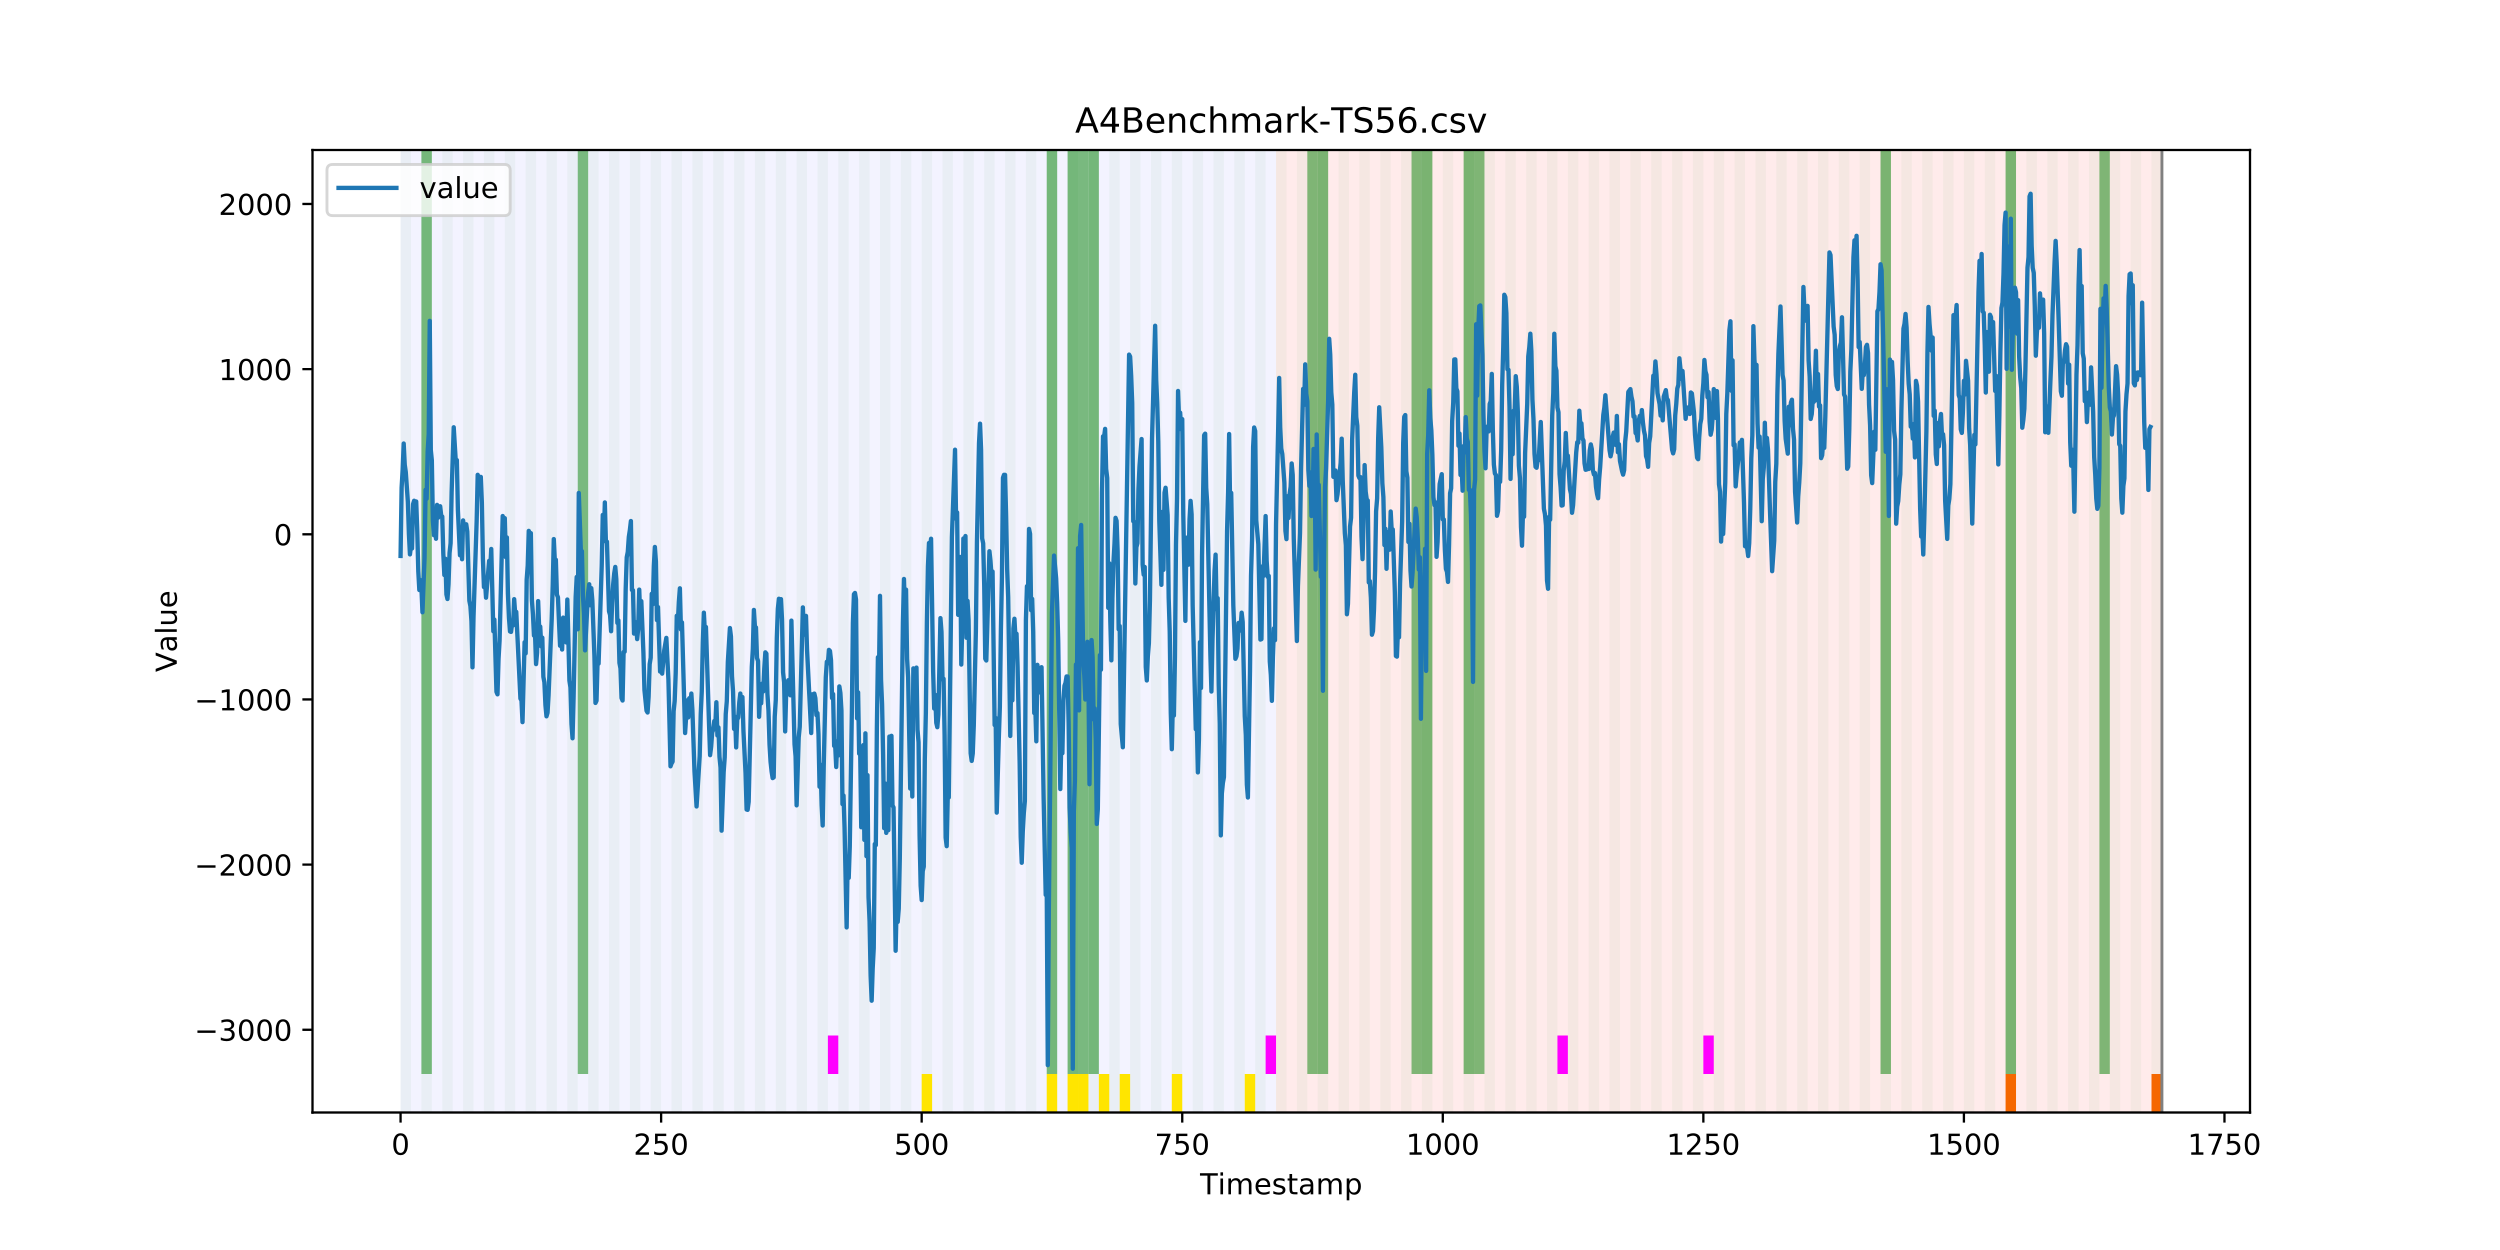 <?xml version="1.0" encoding="utf-8" standalone="no"?>
<!DOCTYPE svg PUBLIC "-//W3C//DTD SVG 1.1//EN"
  "http://www.w3.org/Graphics/SVG/1.1/DTD/svg11.dtd">
<!-- Created with matplotlib (https://matplotlib.org/) -->
<svg height="432pt" version="1.1" viewBox="0 0 864 432" width="864pt" xmlns="http://www.w3.org/2000/svg" xmlns:xlink="http://www.w3.org/1999/xlink">
 <defs>
  <style type="text/css">
*{stroke-linecap:butt;stroke-linejoin:round;}
  </style>
 </defs>
 <g id="figure_1">
  <g id="patch_1">
   <path d="M 0 432 
L 864 432 
L 864 0 
L 0 0 
z
" style="fill:#ffffff;"/>
  </g>
  <g id="axes_1">
   <g id="patch_2">
    <path d="M 108 384.48 
L 777.6 384.48 
L 777.6 51.84 
L 108 51.84 
z
" style="fill:#ffffff;"/>
   </g>
   <g id="patch_3">
    <path clip-path="url(#p931b2994f6)" d="M 138.436 384.48 
L 138.436 51.84 
L 440.999 51.84 
L 440.999 384.48 
z
" style="fill:#0000ff;opacity:0.05;"/>
   </g>
   <g id="patch_4">
    <path clip-path="url(#p931b2994f6)" d="M 440.999 384.48 
L 440.999 51.84 
L 747.164 51.84 
L 747.164 384.48 
z
" style="fill:#ff0000;opacity:0.08;"/>
   </g>
   <g id="patch_5">
    <path clip-path="url(#p931b2994f6)" d="M 138.436 384.48 
L 138.436 51.84 
L 142.038 51.84 
L 142.038 384.48 
z
" style="fill:#008000;opacity:0.04;"/>
   </g>
   <g id="patch_6">
    <path clip-path="url(#p931b2994f6)" d="M 145.64 384.48 
L 145.64 51.84 
L 149.242 51.84 
L 149.242 384.48 
z
" style="fill:#008000;opacity:0.04;"/>
   </g>
   <g id="patch_7">
    <path clip-path="url(#p931b2994f6)" d="M 145.64 371.174 
L 145.64 51.84 
L 149.242 51.84 
L 149.242 371.174 
z
" style="fill:#008000;opacity:0.5;"/>
   </g>
   <g id="patch_8">
    <path clip-path="url(#p931b2994f6)" d="M 152.844 384.48 
L 152.844 51.84 
L 156.446 51.84 
L 156.446 384.48 
z
" style="fill:#008000;opacity:0.04;"/>
   </g>
   <g id="patch_9">
    <path clip-path="url(#p931b2994f6)" d="M 160.048 384.48 
L 160.048 51.84 
L 163.65 51.84 
L 163.65 384.48 
z
" style="fill:#008000;opacity:0.04;"/>
   </g>
   <g id="patch_10">
    <path clip-path="url(#p931b2994f6)" d="M 167.252 384.48 
L 167.252 51.84 
L 170.854 51.84 
L 170.854 384.48 
z
" style="fill:#008000;opacity:0.04;"/>
   </g>
   <g id="patch_11">
    <path clip-path="url(#p931b2994f6)" d="M 174.456 384.48 
L 174.456 51.84 
L 178.058 51.84 
L 178.058 384.48 
z
" style="fill:#008000;opacity:0.04;"/>
   </g>
   <g id="patch_12">
    <path clip-path="url(#p931b2994f6)" d="M 181.66 384.48 
L 181.66 51.84 
L 185.262 51.84 
L 185.262 384.48 
z
" style="fill:#008000;opacity:0.04;"/>
   </g>
   <g id="patch_13">
    <path clip-path="url(#p931b2994f6)" d="M 188.863 384.48 
L 188.863 51.84 
L 192.465 51.84 
L 192.465 384.48 
z
" style="fill:#008000;opacity:0.04;"/>
   </g>
   <g id="patch_14">
    <path clip-path="url(#p931b2994f6)" d="M 196.067 384.48 
L 196.067 51.84 
L 199.669 51.84 
L 199.669 384.48 
z
" style="fill:#008000;opacity:0.04;"/>
   </g>
   <g id="patch_15">
    <path clip-path="url(#p931b2994f6)" d="M 199.669 371.174 
L 199.669 51.84 
L 203.271 51.84 
L 203.271 371.174 
z
" style="fill:#008000;opacity:0.5;"/>
   </g>
   <g id="patch_16">
    <path clip-path="url(#p931b2994f6)" d="M 203.271 384.48 
L 203.271 51.84 
L 206.873 51.84 
L 206.873 384.48 
z
" style="fill:#008000;opacity:0.04;"/>
   </g>
   <g id="patch_17">
    <path clip-path="url(#p931b2994f6)" d="M 210.475 384.48 
L 210.475 51.84 
L 214.077 51.84 
L 214.077 384.48 
z
" style="fill:#008000;opacity:0.04;"/>
   </g>
   <g id="patch_18">
    <path clip-path="url(#p931b2994f6)" d="M 217.679 384.48 
L 217.679 51.84 
L 221.281 51.84 
L 221.281 384.48 
z
" style="fill:#008000;opacity:0.04;"/>
   </g>
   <g id="patch_19">
    <path clip-path="url(#p931b2994f6)" d="M 224.883 384.48 
L 224.883 51.84 
L 228.485 51.84 
L 228.485 384.48 
z
" style="fill:#008000;opacity:0.04;"/>
   </g>
   <g id="patch_20">
    <path clip-path="url(#p931b2994f6)" d="M 232.087 384.48 
L 232.087 51.84 
L 235.689 51.84 
L 235.689 384.48 
z
" style="fill:#008000;opacity:0.04;"/>
   </g>
   <g id="patch_21">
    <path clip-path="url(#p931b2994f6)" d="M 239.291 384.48 
L 239.291 51.84 
L 242.893 51.84 
L 242.893 384.48 
z
" style="fill:#008000;opacity:0.04;"/>
   </g>
   <g id="patch_22">
    <path clip-path="url(#p931b2994f6)" d="M 246.494 384.48 
L 246.494 51.84 
L 250.096 51.84 
L 250.096 384.48 
z
" style="fill:#008000;opacity:0.04;"/>
   </g>
   <g id="patch_23">
    <path clip-path="url(#p931b2994f6)" d="M 253.698 384.48 
L 253.698 51.84 
L 257.3 51.84 
L 257.3 384.48 
z
" style="fill:#008000;opacity:0.04;"/>
   </g>
   <g id="patch_24">
    <path clip-path="url(#p931b2994f6)" d="M 260.902 384.48 
L 260.902 51.84 
L 264.504 51.84 
L 264.504 384.48 
z
" style="fill:#008000;opacity:0.04;"/>
   </g>
   <g id="patch_25">
    <path clip-path="url(#p931b2994f6)" d="M 268.106 384.48 
L 268.106 51.84 
L 271.708 51.84 
L 271.708 384.48 
z
" style="fill:#008000;opacity:0.04;"/>
   </g>
   <g id="patch_26">
    <path clip-path="url(#p931b2994f6)" d="M 275.31 384.48 
L 275.31 51.84 
L 278.912 51.84 
L 278.912 384.48 
z
" style="fill:#008000;opacity:0.04;"/>
   </g>
   <g id="patch_27">
    <path clip-path="url(#p931b2994f6)" d="M 282.514 384.48 
L 282.514 51.84 
L 286.116 51.84 
L 286.116 384.48 
z
" style="fill:#008000;opacity:0.04;"/>
   </g>
   <g id="patch_28">
    <path clip-path="url(#p931b2994f6)" d="M 286.116 371.174 
L 286.116 357.869 
L 289.718 357.869 
L 289.718 371.174 
z
" style="fill:#ff00ff;"/>
   </g>
   <g id="patch_29">
    <path clip-path="url(#p931b2994f6)" d="M 289.718 384.48 
L 289.718 51.84 
L 293.32 51.84 
L 293.32 384.48 
z
" style="fill:#008000;opacity:0.04;"/>
   </g>
   <g id="patch_30">
    <path clip-path="url(#p931b2994f6)" d="M 296.922 384.48 
L 296.922 51.84 
L 300.524 51.84 
L 300.524 384.48 
z
" style="fill:#008000;opacity:0.04;"/>
   </g>
   <g id="patch_31">
    <path clip-path="url(#p931b2994f6)" d="M 304.125 384.48 
L 304.125 51.84 
L 307.727 51.84 
L 307.727 384.48 
z
" style="fill:#008000;opacity:0.04;"/>
   </g>
   <g id="patch_32">
    <path clip-path="url(#p931b2994f6)" d="M 311.329 384.48 
L 311.329 51.84 
L 314.931 51.84 
L 314.931 384.48 
z
" style="fill:#008000;opacity:0.04;"/>
   </g>
   <g id="patch_33">
    <path clip-path="url(#p931b2994f6)" d="M 318.533 384.48 
L 318.533 51.84 
L 322.135 51.84 
L 322.135 384.48 
z
" style="fill:#008000;opacity:0.04;"/>
   </g>
   <g id="patch_34">
    <path clip-path="url(#p931b2994f6)" d="M 318.533 384.48 
L 318.533 371.174 
L 322.135 371.174 
L 322.135 384.48 
z
" style="fill:#ffe500;"/>
   </g>
   <g id="patch_35">
    <path clip-path="url(#p931b2994f6)" d="M 325.737 384.48 
L 325.737 51.84 
L 329.339 51.84 
L 329.339 384.48 
z
" style="fill:#008000;opacity:0.04;"/>
   </g>
   <g id="patch_36">
    <path clip-path="url(#p931b2994f6)" d="M 332.941 384.48 
L 332.941 51.84 
L 336.543 51.84 
L 336.543 384.48 
z
" style="fill:#008000;opacity:0.04;"/>
   </g>
   <g id="patch_37">
    <path clip-path="url(#p931b2994f6)" d="M 340.145 384.48 
L 340.145 51.84 
L 343.747 51.84 
L 343.747 384.48 
z
" style="fill:#008000;opacity:0.04;"/>
   </g>
   <g id="patch_38">
    <path clip-path="url(#p931b2994f6)" d="M 347.349 384.48 
L 347.349 51.84 
L 350.951 51.84 
L 350.951 384.48 
z
" style="fill:#008000;opacity:0.04;"/>
   </g>
   <g id="patch_39">
    <path clip-path="url(#p931b2994f6)" d="M 354.553 384.48 
L 354.553 51.84 
L 358.154 51.84 
L 358.154 384.48 
z
" style="fill:#008000;opacity:0.04;"/>
   </g>
   <g id="patch_40">
    <path clip-path="url(#p931b2994f6)" d="M 361.756 384.48 
L 361.756 51.84 
L 365.358 51.84 
L 365.358 384.48 
z
" style="fill:#008000;opacity:0.04;"/>
   </g>
   <g id="patch_41">
    <path clip-path="url(#p931b2994f6)" d="M 361.756 371.174 
L 361.756 51.84 
L 365.358 51.84 
L 365.358 371.174 
z
" style="fill:#008000;opacity:0.5;"/>
   </g>
   <g id="patch_42">
    <path clip-path="url(#p931b2994f6)" d="M 361.756 384.48 
L 361.756 371.174 
L 365.358 371.174 
L 365.358 384.48 
z
" style="fill:#ffe500;"/>
   </g>
   <g id="patch_43">
    <path clip-path="url(#p931b2994f6)" d="M 368.96 384.48 
L 368.96 51.84 
L 372.562 51.84 
L 372.562 384.48 
z
" style="fill:#008000;opacity:0.04;"/>
   </g>
   <g id="patch_44">
    <path clip-path="url(#p931b2994f6)" d="M 368.96 371.174 
L 368.96 51.84 
L 372.562 51.84 
L 372.562 371.174 
z
" style="fill:#008000;opacity:0.5;"/>
   </g>
   <g id="patch_45">
    <path clip-path="url(#p931b2994f6)" d="M 368.96 384.48 
L 368.96 371.174 
L 372.562 371.174 
L 372.562 384.48 
z
" style="fill:#ffe500;"/>
   </g>
   <g id="patch_46">
    <path clip-path="url(#p931b2994f6)" d="M 372.562 371.174 
L 372.562 51.84 
L 376.164 51.84 
L 376.164 371.174 
z
" style="fill:#008000;opacity:0.5;"/>
   </g>
   <g id="patch_47">
    <path clip-path="url(#p931b2994f6)" d="M 372.562 384.48 
L 372.562 371.174 
L 376.164 371.174 
L 376.164 384.48 
z
" style="fill:#ffe500;"/>
   </g>
   <g id="patch_48">
    <path clip-path="url(#p931b2994f6)" d="M 376.164 384.48 
L 376.164 51.84 
L 379.766 51.84 
L 379.766 384.48 
z
" style="fill:#008000;opacity:0.04;"/>
   </g>
   <g id="patch_49">
    <path clip-path="url(#p931b2994f6)" d="M 376.164 371.174 
L 376.164 51.84 
L 379.766 51.84 
L 379.766 371.174 
z
" style="fill:#008000;opacity:0.5;"/>
   </g>
   <g id="patch_50">
    <path clip-path="url(#p931b2994f6)" d="M 379.766 384.48 
L 379.766 371.174 
L 383.368 371.174 
L 383.368 384.48 
z
" style="fill:#ffe500;"/>
   </g>
   <g id="patch_51">
    <path clip-path="url(#p931b2994f6)" d="M 383.368 384.48 
L 383.368 51.84 
L 386.97 51.84 
L 386.97 384.48 
z
" style="fill:#008000;opacity:0.04;"/>
   </g>
   <g id="patch_52">
    <path clip-path="url(#p931b2994f6)" d="M 386.97 384.48 
L 386.97 371.174 
L 390.572 371.174 
L 390.572 384.48 
z
" style="fill:#ffe500;"/>
   </g>
   <g id="patch_53">
    <path clip-path="url(#p931b2994f6)" d="M 390.572 384.48 
L 390.572 51.84 
L 394.174 51.84 
L 394.174 384.48 
z
" style="fill:#008000;opacity:0.04;"/>
   </g>
   <g id="patch_54">
    <path clip-path="url(#p931b2994f6)" d="M 693.135 384.48 
L 693.135 371.174 
L 696.737 371.174 
L 696.737 384.48 
z
" style="fill:#ff6600;"/>
   </g>
   <g id="patch_55">
    <path clip-path="url(#p931b2994f6)" d="M 397.776 384.48 
L 397.776 51.84 
L 401.378 51.84 
L 401.378 384.48 
z
" style="fill:#008000;opacity:0.04;"/>
   </g>
   <g id="patch_56">
    <path clip-path="url(#p931b2994f6)" d="M 404.98 384.48 
L 404.98 51.84 
L 408.582 51.84 
L 408.582 384.48 
z
" style="fill:#008000;opacity:0.04;"/>
   </g>
   <g id="patch_57">
    <path clip-path="url(#p931b2994f6)" d="M 404.98 384.48 
L 404.98 371.174 
L 408.582 371.174 
L 408.582 384.48 
z
" style="fill:#ffe500;"/>
   </g>
   <g id="patch_58">
    <path clip-path="url(#p931b2994f6)" d="M 412.184 384.48 
L 412.184 51.84 
L 415.785 51.84 
L 415.785 384.48 
z
" style="fill:#008000;opacity:0.04;"/>
   </g>
   <g id="patch_59">
    <path clip-path="url(#p931b2994f6)" d="M 419.387 384.48 
L 419.387 51.84 
L 422.989 51.84 
L 422.989 384.48 
z
" style="fill:#008000;opacity:0.04;"/>
   </g>
   <g id="patch_60">
    <path clip-path="url(#p931b2994f6)" d="M 426.591 384.48 
L 426.591 51.84 
L 430.193 51.84 
L 430.193 384.48 
z
" style="fill:#008000;opacity:0.04;"/>
   </g>
   <g id="patch_61">
    <path clip-path="url(#p931b2994f6)" d="M 430.193 384.48 
L 430.193 371.174 
L 433.795 371.174 
L 433.795 384.48 
z
" style="fill:#ffe500;"/>
   </g>
   <g id="patch_62">
    <path clip-path="url(#p931b2994f6)" d="M 433.795 384.48 
L 433.795 51.84 
L 437.397 51.84 
L 437.397 384.48 
z
" style="fill:#008000;opacity:0.04;"/>
   </g>
   <g id="patch_63">
    <path clip-path="url(#p931b2994f6)" d="M 437.397 371.174 
L 437.397 357.869 
L 440.999 357.869 
L 440.999 371.174 
z
" style="fill:#ff00ff;"/>
   </g>
   <g id="patch_64">
    <path clip-path="url(#p931b2994f6)" d="M 440.999 384.48 
L 440.999 51.84 
L 444.601 51.84 
L 444.601 384.48 
z
" style="fill:#008000;opacity:0.04;"/>
   </g>
   <g id="patch_65">
    <path clip-path="url(#p931b2994f6)" d="M 743.562 384.48 
L 743.562 371.174 
L 747.164 371.174 
L 747.164 384.48 
z
" style="fill:#ff6600;"/>
   </g>
   <g id="patch_66">
    <path clip-path="url(#p931b2994f6)" d="M 448.203 384.48 
L 448.203 51.84 
L 451.805 51.84 
L 451.805 384.48 
z
" style="fill:#008000;opacity:0.04;"/>
   </g>
   <g id="patch_67">
    <path clip-path="url(#p931b2994f6)" d="M 451.805 371.174 
L 451.805 51.84 
L 455.407 51.84 
L 455.407 371.174 
z
" style="fill:#008000;opacity:0.5;"/>
   </g>
   <g id="patch_68">
    <path clip-path="url(#p931b2994f6)" d="M 455.407 384.48 
L 455.407 51.84 
L 459.009 51.84 
L 459.009 384.48 
z
" style="fill:#008000;opacity:0.04;"/>
   </g>
   <g id="patch_69">
    <path clip-path="url(#p931b2994f6)" d="M 455.407 371.174 
L 455.407 51.84 
L 459.009 51.84 
L 459.009 371.174 
z
" style="fill:#008000;opacity:0.5;"/>
   </g>
   <g id="patch_70">
    <path clip-path="url(#p931b2994f6)" d="M 462.611 384.48 
L 462.611 51.84 
L 466.213 51.84 
L 466.213 384.48 
z
" style="fill:#008000;opacity:0.04;"/>
   </g>
   <g id="patch_71">
    <path clip-path="url(#p931b2994f6)" d="M 469.815 384.48 
L 469.815 51.84 
L 473.416 51.84 
L 473.416 384.48 
z
" style="fill:#008000;opacity:0.04;"/>
   </g>
   <g id="patch_72">
    <path clip-path="url(#p931b2994f6)" d="M 477.018 384.48 
L 477.018 51.84 
L 480.62 51.84 
L 480.62 384.48 
z
" style="fill:#008000;opacity:0.04;"/>
   </g>
   <g id="patch_73">
    <path clip-path="url(#p931b2994f6)" d="M 484.222 384.48 
L 484.222 51.84 
L 487.824 51.84 
L 487.824 384.48 
z
" style="fill:#008000;opacity:0.04;"/>
   </g>
   <g id="patch_74">
    <path clip-path="url(#p931b2994f6)" d="M 487.824 371.174 
L 487.824 51.84 
L 491.426 51.84 
L 491.426 371.174 
z
" style="fill:#008000;opacity:0.5;"/>
   </g>
   <g id="patch_75">
    <path clip-path="url(#p931b2994f6)" d="M 491.426 384.48 
L 491.426 51.84 
L 495.028 51.84 
L 495.028 384.48 
z
" style="fill:#008000;opacity:0.04;"/>
   </g>
   <g id="patch_76">
    <path clip-path="url(#p931b2994f6)" d="M 491.426 371.174 
L 491.426 51.84 
L 495.028 51.84 
L 495.028 371.174 
z
" style="fill:#008000;opacity:0.5;"/>
   </g>
   <g id="patch_77">
    <path clip-path="url(#p931b2994f6)" d="M 498.63 384.48 
L 498.63 51.84 
L 502.232 51.84 
L 502.232 384.48 
z
" style="fill:#008000;opacity:0.04;"/>
   </g>
   <g id="patch_78">
    <path clip-path="url(#p931b2994f6)" d="M 505.834 384.48 
L 505.834 51.84 
L 509.436 51.84 
L 509.436 384.48 
z
" style="fill:#008000;opacity:0.04;"/>
   </g>
   <g id="patch_79">
    <path clip-path="url(#p931b2994f6)" d="M 505.834 371.174 
L 505.834 51.84 
L 509.436 51.84 
L 509.436 371.174 
z
" style="fill:#008000;opacity:0.5;"/>
   </g>
   <g id="patch_80">
    <path clip-path="url(#p931b2994f6)" d="M 509.436 371.174 
L 509.436 51.84 
L 513.038 51.84 
L 513.038 371.174 
z
" style="fill:#008000;opacity:0.5;"/>
   </g>
   <g id="patch_81">
    <path clip-path="url(#p931b2994f6)" d="M 513.038 384.48 
L 513.038 51.84 
L 516.64 51.84 
L 516.64 384.48 
z
" style="fill:#008000;opacity:0.04;"/>
   </g>
   <g id="patch_82">
    <path clip-path="url(#p931b2994f6)" d="M 520.242 384.48 
L 520.242 51.84 
L 523.844 51.84 
L 523.844 384.48 
z
" style="fill:#008000;opacity:0.04;"/>
   </g>
   <g id="patch_83">
    <path clip-path="url(#p931b2994f6)" d="M 527.446 384.48 
L 527.446 51.84 
L 531.047 51.84 
L 531.047 384.48 
z
" style="fill:#008000;opacity:0.04;"/>
   </g>
   <g id="patch_84">
    <path clip-path="url(#p931b2994f6)" d="M 534.649 384.48 
L 534.649 51.84 
L 538.251 51.84 
L 538.251 384.48 
z
" style="fill:#008000;opacity:0.04;"/>
   </g>
   <g id="patch_85">
    <path clip-path="url(#p931b2994f6)" d="M 538.251 371.174 
L 538.251 357.869 
L 541.853 357.869 
L 541.853 371.174 
z
" style="fill:#ff00ff;"/>
   </g>
   <g id="patch_86">
    <path clip-path="url(#p931b2994f6)" d="M 541.853 384.48 
L 541.853 51.84 
L 545.455 51.84 
L 545.455 384.48 
z
" style="fill:#008000;opacity:0.04;"/>
   </g>
   <g id="patch_87">
    <path clip-path="url(#p931b2994f6)" d="M 549.057 384.48 
L 549.057 51.84 
L 552.659 51.84 
L 552.659 384.48 
z
" style="fill:#008000;opacity:0.04;"/>
   </g>
   <g id="patch_88">
    <path clip-path="url(#p931b2994f6)" d="M 556.261 384.48 
L 556.261 51.84 
L 559.863 51.84 
L 559.863 384.48 
z
" style="fill:#008000;opacity:0.04;"/>
   </g>
   <g id="patch_89">
    <path clip-path="url(#p931b2994f6)" d="M 563.465 384.48 
L 563.465 51.84 
L 567.067 51.84 
L 567.067 384.48 
z
" style="fill:#008000;opacity:0.04;"/>
   </g>
   <g id="patch_90">
    <path clip-path="url(#p931b2994f6)" d="M 570.669 384.48 
L 570.669 51.84 
L 574.271 51.84 
L 574.271 384.48 
z
" style="fill:#008000;opacity:0.04;"/>
   </g>
   <g id="patch_91">
    <path clip-path="url(#p931b2994f6)" d="M 577.873 384.48 
L 577.873 51.84 
L 581.475 51.84 
L 581.475 384.48 
z
" style="fill:#008000;opacity:0.04;"/>
   </g>
   <g id="patch_92">
    <path clip-path="url(#p931b2994f6)" d="M 585.076 384.48 
L 585.076 51.84 
L 588.678 51.84 
L 588.678 384.48 
z
" style="fill:#008000;opacity:0.04;"/>
   </g>
   <g id="patch_93">
    <path clip-path="url(#p931b2994f6)" d="M 588.678 371.174 
L 588.678 357.869 
L 592.28 357.869 
L 592.28 371.174 
z
" style="fill:#ff00ff;"/>
   </g>
   <g id="patch_94">
    <path clip-path="url(#p931b2994f6)" d="M 592.28 384.48 
L 592.28 51.84 
L 595.882 51.84 
L 595.882 384.48 
z
" style="fill:#008000;opacity:0.04;"/>
   </g>
   <g id="patch_95">
    <path clip-path="url(#p931b2994f6)" d="M 599.484 384.48 
L 599.484 51.84 
L 603.086 51.84 
L 603.086 384.48 
z
" style="fill:#008000;opacity:0.04;"/>
   </g>
   <g id="patch_96">
    <path clip-path="url(#p931b2994f6)" d="M 606.688 384.48 
L 606.688 51.84 
L 610.29 51.84 
L 610.29 384.48 
z
" style="fill:#008000;opacity:0.04;"/>
   </g>
   <g id="patch_97">
    <path clip-path="url(#p931b2994f6)" d="M 613.892 384.48 
L 613.892 51.84 
L 617.494 51.84 
L 617.494 384.48 
z
" style="fill:#008000;opacity:0.04;"/>
   </g>
   <g id="patch_98">
    <path clip-path="url(#p931b2994f6)" d="M 621.096 384.48 
L 621.096 51.84 
L 624.698 51.84 
L 624.698 384.48 
z
" style="fill:#008000;opacity:0.04;"/>
   </g>
   <g id="patch_99">
    <path clip-path="url(#p931b2994f6)" d="M 628.3 384.48 
L 628.3 51.84 
L 631.902 51.84 
L 631.902 384.48 
z
" style="fill:#008000;opacity:0.04;"/>
   </g>
   <g id="patch_100">
    <path clip-path="url(#p931b2994f6)" d="M 635.504 384.48 
L 635.504 51.84 
L 639.106 51.84 
L 639.106 384.48 
z
" style="fill:#008000;opacity:0.04;"/>
   </g>
   <g id="patch_101">
    <path clip-path="url(#p931b2994f6)" d="M 642.707 384.48 
L 642.707 51.84 
L 646.309 51.84 
L 646.309 384.48 
z
" style="fill:#008000;opacity:0.04;"/>
   </g>
   <g id="patch_102">
    <path clip-path="url(#p931b2994f6)" d="M 649.911 384.48 
L 649.911 51.84 
L 653.513 51.84 
L 653.513 384.48 
z
" style="fill:#008000;opacity:0.04;"/>
   </g>
   <g id="patch_103">
    <path clip-path="url(#p931b2994f6)" d="M 649.911 371.174 
L 649.911 51.84 
L 653.513 51.84 
L 653.513 371.174 
z
" style="fill:#008000;opacity:0.5;"/>
   </g>
   <g id="patch_104">
    <path clip-path="url(#p931b2994f6)" d="M 657.115 384.48 
L 657.115 51.84 
L 660.717 51.84 
L 660.717 384.48 
z
" style="fill:#008000;opacity:0.04;"/>
   </g>
   <g id="patch_105">
    <path clip-path="url(#p931b2994f6)" d="M 664.319 384.48 
L 664.319 51.84 
L 667.921 51.84 
L 667.921 384.48 
z
" style="fill:#008000;opacity:0.04;"/>
   </g>
   <g id="patch_106">
    <path clip-path="url(#p931b2994f6)" d="M 671.523 384.48 
L 671.523 51.84 
L 675.125 51.84 
L 675.125 384.48 
z
" style="fill:#008000;opacity:0.04;"/>
   </g>
   <g id="patch_107">
    <path clip-path="url(#p931b2994f6)" d="M 678.727 384.48 
L 678.727 51.84 
L 682.329 51.84 
L 682.329 384.48 
z
" style="fill:#008000;opacity:0.04;"/>
   </g>
   <g id="patch_108">
    <path clip-path="url(#p931b2994f6)" d="M 685.931 384.48 
L 685.931 51.84 
L 689.533 51.84 
L 689.533 384.48 
z
" style="fill:#008000;opacity:0.04;"/>
   </g>
   <g id="patch_109">
    <path clip-path="url(#p931b2994f6)" d="M 693.135 384.48 
L 693.135 51.84 
L 696.737 51.84 
L 696.737 384.48 
z
" style="fill:#008000;opacity:0.04;"/>
   </g>
   <g id="patch_110">
    <path clip-path="url(#p931b2994f6)" d="M 693.135 371.174 
L 693.135 51.84 
L 696.737 51.84 
L 696.737 371.174 
z
" style="fill:#008000;opacity:0.5;"/>
   </g>
   <g id="patch_111">
    <path clip-path="url(#p931b2994f6)" d="M 700.338 384.48 
L 700.338 51.84 
L 703.94 51.84 
L 703.94 384.48 
z
" style="fill:#008000;opacity:0.04;"/>
   </g>
   <g id="patch_112">
    <path clip-path="url(#p931b2994f6)" d="M 707.542 384.48 
L 707.542 51.84 
L 711.144 51.84 
L 711.144 384.48 
z
" style="fill:#008000;opacity:0.04;"/>
   </g>
   <g id="patch_113">
    <path clip-path="url(#p931b2994f6)" d="M 714.746 384.48 
L 714.746 51.84 
L 718.348 51.84 
L 718.348 384.48 
z
" style="fill:#008000;opacity:0.04;"/>
   </g>
   <g id="patch_114">
    <path clip-path="url(#p931b2994f6)" d="M 721.95 384.48 
L 721.95 51.84 
L 725.552 51.84 
L 725.552 384.48 
z
" style="fill:#008000;opacity:0.04;"/>
   </g>
   <g id="patch_115">
    <path clip-path="url(#p931b2994f6)" d="M 725.552 371.174 
L 725.552 51.84 
L 729.154 51.84 
L 729.154 371.174 
z
" style="fill:#008000;opacity:0.5;"/>
   </g>
   <g id="patch_116">
    <path clip-path="url(#p931b2994f6)" d="M 729.154 384.48 
L 729.154 51.84 
L 732.756 51.84 
L 732.756 384.48 
z
" style="fill:#008000;opacity:0.04;"/>
   </g>
   <g id="patch_117">
    <path clip-path="url(#p931b2994f6)" d="M 736.358 384.48 
L 736.358 51.84 
L 739.96 51.84 
L 739.96 384.48 
z
" style="fill:#008000;opacity:0.04;"/>
   </g>
   <g id="patch_118">
    <path clip-path="url(#p931b2994f6)" d="M 743.562 384.48 
L 743.562 51.84 
L 747.164 51.84 
L 747.164 384.48 
z
" style="fill:#008000;opacity:0.04;"/>
   </g>
   <g id="matplotlib.axis_1">
    <g id="xtick_1">
     <g id="line2d_1">
      <defs>
       <path d="M 0 0 
L 0 3.5 
" id="m51d3e12c87" style="stroke:#000000;stroke-width:0.8;"/>
      </defs>
      <g>
       <use style="stroke:#000000;stroke-width:0.8;" x="138.436" xlink:href="#m51d3e12c87" y="384.48"/>
      </g>
     </g>
     <g id="text_1">
      <!-- 0 -->
      <defs>
       <path d="M 31.781 66.406 
Q 24.172 66.406 20.328 58.906 
Q 16.5 51.422 16.5 36.375 
Q 16.5 21.391 20.328 13.891 
Q 24.172 6.391 31.781 6.391 
Q 39.453 6.391 43.281 13.891 
Q 47.125 21.391 47.125 36.375 
Q 47.125 51.422 43.281 58.906 
Q 39.453 66.406 31.781 66.406 
z
M 31.781 74.219 
Q 44.047 74.219 50.516 64.516 
Q 56.984 54.828 56.984 36.375 
Q 56.984 17.969 50.516 8.266 
Q 44.047 -1.422 31.781 -1.422 
Q 19.531 -1.422 13.062 8.266 
Q 6.594 17.969 6.594 36.375 
Q 6.594 54.828 13.062 64.516 
Q 19.531 74.219 31.781 74.219 
z
" id="DejaVuSans-48"/>
      </defs>
      <g transform="translate(135.255 399.078)scale(0.1 -0.1)">
       <use xlink:href="#DejaVuSans-48"/>
      </g>
     </g>
    </g>
    <g id="xtick_2">
     <g id="line2d_2">
      <g>
       <use style="stroke:#000000;stroke-width:0.8;" x="228.485" xlink:href="#m51d3e12c87" y="384.48"/>
      </g>
     </g>
     <g id="text_2">
      <!-- 250 -->
      <defs>
       <path d="M 19.188 8.297 
L 53.609 8.297 
L 53.609 0 
L 7.328 0 
L 7.328 8.297 
Q 12.938 14.109 22.625 23.891 
Q 32.328 33.688 34.812 36.531 
Q 39.547 41.844 41.422 45.531 
Q 43.312 49.219 43.312 52.781 
Q 43.312 58.594 39.234 62.25 
Q 35.156 65.922 28.609 65.922 
Q 23.969 65.922 18.812 64.312 
Q 13.672 62.703 7.812 59.422 
L 7.812 69.391 
Q 13.766 71.781 18.938 73 
Q 24.125 74.219 28.422 74.219 
Q 39.75 74.219 46.484 68.547 
Q 53.219 62.891 53.219 53.422 
Q 53.219 48.922 51.531 44.891 
Q 49.859 40.875 45.406 35.406 
Q 44.188 33.984 37.641 27.219 
Q 31.109 20.453 19.188 8.297 
z
" id="DejaVuSans-50"/>
       <path d="M 10.797 72.906 
L 49.516 72.906 
L 49.516 64.594 
L 19.828 64.594 
L 19.828 46.734 
Q 21.969 47.469 24.109 47.828 
Q 26.266 48.188 28.422 48.188 
Q 40.625 48.188 47.75 41.5 
Q 54.891 34.812 54.891 23.391 
Q 54.891 11.625 47.562 5.094 
Q 40.234 -1.422 26.906 -1.422 
Q 22.312 -1.422 17.547 -0.641 
Q 12.797 0.141 7.719 1.703 
L 7.719 11.625 
Q 12.109 9.234 16.797 8.062 
Q 21.484 6.891 26.703 6.891 
Q 35.156 6.891 40.078 11.328 
Q 45.016 15.766 45.016 23.391 
Q 45.016 31 40.078 35.438 
Q 35.156 39.891 26.703 39.891 
Q 22.75 39.891 18.812 39.016 
Q 14.891 38.141 10.797 36.281 
z
" id="DejaVuSans-53"/>
      </defs>
      <g transform="translate(218.941 399.078)scale(0.1 -0.1)">
       <use xlink:href="#DejaVuSans-50"/>
       <use x="63.623" xlink:href="#DejaVuSans-53"/>
       <use x="127.246" xlink:href="#DejaVuSans-48"/>
      </g>
     </g>
    </g>
    <g id="xtick_3">
     <g id="line2d_3">
      <g>
       <use style="stroke:#000000;stroke-width:0.8;" x="318.533" xlink:href="#m51d3e12c87" y="384.48"/>
      </g>
     </g>
     <g id="text_3">
      <!-- 500 -->
      <g transform="translate(308.989 399.078)scale(0.1 -0.1)">
       <use xlink:href="#DejaVuSans-53"/>
       <use x="63.623" xlink:href="#DejaVuSans-48"/>
       <use x="127.246" xlink:href="#DejaVuSans-48"/>
      </g>
     </g>
    </g>
    <g id="xtick_4">
     <g id="line2d_4">
      <g>
       <use style="stroke:#000000;stroke-width:0.8;" x="408.582" xlink:href="#m51d3e12c87" y="384.48"/>
      </g>
     </g>
     <g id="text_4">
      <!-- 750 -->
      <defs>
       <path d="M 8.203 72.906 
L 55.078 72.906 
L 55.078 68.703 
L 28.609 0 
L 18.312 0 
L 43.219 64.594 
L 8.203 64.594 
z
" id="DejaVuSans-55"/>
      </defs>
      <g transform="translate(399.038 399.078)scale(0.1 -0.1)">
       <use xlink:href="#DejaVuSans-55"/>
       <use x="63.623" xlink:href="#DejaVuSans-53"/>
       <use x="127.246" xlink:href="#DejaVuSans-48"/>
      </g>
     </g>
    </g>
    <g id="xtick_5">
     <g id="line2d_5">
      <g>
       <use style="stroke:#000000;stroke-width:0.8;" x="498.63" xlink:href="#m51d3e12c87" y="384.48"/>
      </g>
     </g>
     <g id="text_5">
      <!-- 1000 -->
      <defs>
       <path d="M 12.406 8.297 
L 28.516 8.297 
L 28.516 63.922 
L 10.984 60.406 
L 10.984 69.391 
L 28.422 72.906 
L 38.281 72.906 
L 38.281 8.297 
L 54.391 8.297 
L 54.391 0 
L 12.406 0 
z
" id="DejaVuSans-49"/>
      </defs>
      <g transform="translate(485.905 399.078)scale(0.1 -0.1)">
       <use xlink:href="#DejaVuSans-49"/>
       <use x="63.623" xlink:href="#DejaVuSans-48"/>
       <use x="127.246" xlink:href="#DejaVuSans-48"/>
       <use x="190.869" xlink:href="#DejaVuSans-48"/>
      </g>
     </g>
    </g>
    <g id="xtick_6">
     <g id="line2d_6">
      <g>
       <use style="stroke:#000000;stroke-width:0.8;" x="588.678" xlink:href="#m51d3e12c87" y="384.48"/>
      </g>
     </g>
     <g id="text_6">
      <!-- 1250 -->
      <g transform="translate(575.953 399.078)scale(0.1 -0.1)">
       <use xlink:href="#DejaVuSans-49"/>
       <use x="63.623" xlink:href="#DejaVuSans-50"/>
       <use x="127.246" xlink:href="#DejaVuSans-53"/>
       <use x="190.869" xlink:href="#DejaVuSans-48"/>
      </g>
     </g>
    </g>
    <g id="xtick_7">
     <g id="line2d_7">
      <g>
       <use style="stroke:#000000;stroke-width:0.8;" x="678.727" xlink:href="#m51d3e12c87" y="384.48"/>
      </g>
     </g>
     <g id="text_7">
      <!-- 1500 -->
      <g transform="translate(666.002 399.078)scale(0.1 -0.1)">
       <use xlink:href="#DejaVuSans-49"/>
       <use x="63.623" xlink:href="#DejaVuSans-53"/>
       <use x="127.246" xlink:href="#DejaVuSans-48"/>
       <use x="190.869" xlink:href="#DejaVuSans-48"/>
      </g>
     </g>
    </g>
    <g id="xtick_8">
     <g id="line2d_8">
      <g>
       <use style="stroke:#000000;stroke-width:0.8;" x="768.775" xlink:href="#m51d3e12c87" y="384.48"/>
      </g>
     </g>
     <g id="text_8">
      <!-- 1750 -->
      <g transform="translate(756.05 399.078)scale(0.1 -0.1)">
       <use xlink:href="#DejaVuSans-49"/>
       <use x="63.623" xlink:href="#DejaVuSans-55"/>
       <use x="127.246" xlink:href="#DejaVuSans-53"/>
       <use x="190.869" xlink:href="#DejaVuSans-48"/>
      </g>
     </g>
    </g>
    <g id="text_9">
     <!-- Timestamp -->
     <defs>
      <path d="M -0.297 72.906 
L 61.375 72.906 
L 61.375 64.594 
L 35.5 64.594 
L 35.5 0 
L 25.594 0 
L 25.594 64.594 
L -0.297 64.594 
z
" id="DejaVuSans-84"/>
      <path d="M 9.422 54.688 
L 18.406 54.688 
L 18.406 0 
L 9.422 0 
z
M 9.422 75.984 
L 18.406 75.984 
L 18.406 64.594 
L 9.422 64.594 
z
" id="DejaVuSans-105"/>
      <path d="M 52 44.188 
Q 55.375 50.25 60.062 53.125 
Q 64.75 56 71.094 56 
Q 79.641 56 84.281 50.016 
Q 88.922 44.047 88.922 33.016 
L 88.922 0 
L 79.891 0 
L 79.891 32.719 
Q 79.891 40.578 77.094 44.375 
Q 74.312 48.188 68.609 48.188 
Q 61.625 48.188 57.562 43.547 
Q 53.516 38.922 53.516 30.906 
L 53.516 0 
L 44.484 0 
L 44.484 32.719 
Q 44.484 40.625 41.703 44.406 
Q 38.922 48.188 33.109 48.188 
Q 26.219 48.188 22.156 43.531 
Q 18.109 38.875 18.109 30.906 
L 18.109 0 
L 9.078 0 
L 9.078 54.688 
L 18.109 54.688 
L 18.109 46.188 
Q 21.188 51.219 25.484 53.609 
Q 29.781 56 35.688 56 
Q 41.656 56 45.828 52.969 
Q 50 49.953 52 44.188 
z
" id="DejaVuSans-109"/>
      <path d="M 56.203 29.594 
L 56.203 25.203 
L 14.891 25.203 
Q 15.484 15.922 20.484 11.062 
Q 25.484 6.203 34.422 6.203 
Q 39.594 6.203 44.453 7.469 
Q 49.312 8.734 54.109 11.281 
L 54.109 2.781 
Q 49.266 0.734 44.188 -0.344 
Q 39.109 -1.422 33.891 -1.422 
Q 20.797 -1.422 13.156 6.188 
Q 5.516 13.812 5.516 26.812 
Q 5.516 40.234 12.766 48.109 
Q 20.016 56 32.328 56 
Q 43.359 56 49.781 48.891 
Q 56.203 41.797 56.203 29.594 
z
M 47.219 32.234 
Q 47.125 39.594 43.094 43.984 
Q 39.062 48.391 32.422 48.391 
Q 24.906 48.391 20.391 44.141 
Q 15.875 39.891 15.188 32.172 
z
" id="DejaVuSans-101"/>
      <path d="M 44.281 53.078 
L 44.281 44.578 
Q 40.484 46.531 36.375 47.5 
Q 32.281 48.484 27.875 48.484 
Q 21.188 48.484 17.844 46.438 
Q 14.5 44.391 14.5 40.281 
Q 14.5 37.156 16.891 35.375 
Q 19.281 33.594 26.516 31.984 
L 29.594 31.297 
Q 39.156 29.25 43.188 25.516 
Q 47.219 21.781 47.219 15.094 
Q 47.219 7.469 41.188 3.016 
Q 35.156 -1.422 24.609 -1.422 
Q 20.219 -1.422 15.453 -0.562 
Q 10.688 0.297 5.422 2 
L 5.422 11.281 
Q 10.406 8.688 15.234 7.391 
Q 20.062 6.109 24.812 6.109 
Q 31.156 6.109 34.562 8.281 
Q 37.984 10.453 37.984 14.406 
Q 37.984 18.062 35.516 20.016 
Q 33.062 21.969 24.703 23.781 
L 21.578 24.516 
Q 13.234 26.266 9.516 29.906 
Q 5.812 33.547 5.812 39.891 
Q 5.812 47.609 11.281 51.797 
Q 16.75 56 26.812 56 
Q 31.781 56 36.172 55.266 
Q 40.578 54.547 44.281 53.078 
z
" id="DejaVuSans-115"/>
      <path d="M 18.312 70.219 
L 18.312 54.688 
L 36.812 54.688 
L 36.812 47.703 
L 18.312 47.703 
L 18.312 18.016 
Q 18.312 11.328 20.141 9.422 
Q 21.969 7.516 27.594 7.516 
L 36.812 7.516 
L 36.812 0 
L 27.594 0 
Q 17.188 0 13.234 3.875 
Q 9.281 7.766 9.281 18.016 
L 9.281 47.703 
L 2.688 47.703 
L 2.688 54.688 
L 9.281 54.688 
L 9.281 70.219 
z
" id="DejaVuSans-116"/>
      <path d="M 34.281 27.484 
Q 23.391 27.484 19.188 25 
Q 14.984 22.516 14.984 16.5 
Q 14.984 11.719 18.141 8.906 
Q 21.297 6.109 26.703 6.109 
Q 34.188 6.109 38.703 11.406 
Q 43.219 16.703 43.219 25.484 
L 43.219 27.484 
z
M 52.203 31.203 
L 52.203 0 
L 43.219 0 
L 43.219 8.297 
Q 40.141 3.328 35.547 0.953 
Q 30.953 -1.422 24.312 -1.422 
Q 15.922 -1.422 10.953 3.297 
Q 6 8.016 6 15.922 
Q 6 25.141 12.172 29.828 
Q 18.359 34.516 30.609 34.516 
L 43.219 34.516 
L 43.219 35.406 
Q 43.219 41.609 39.141 45 
Q 35.062 48.391 27.688 48.391 
Q 23 48.391 18.547 47.266 
Q 14.109 46.141 10.016 43.891 
L 10.016 52.203 
Q 14.938 54.109 19.578 55.047 
Q 24.219 56 28.609 56 
Q 40.484 56 46.344 49.844 
Q 52.203 43.703 52.203 31.203 
z
" id="DejaVuSans-97"/>
      <path d="M 18.109 8.203 
L 18.109 -20.797 
L 9.078 -20.797 
L 9.078 54.688 
L 18.109 54.688 
L 18.109 46.391 
Q 20.953 51.266 25.266 53.625 
Q 29.594 56 35.594 56 
Q 45.562 56 51.781 48.094 
Q 58.016 40.188 58.016 27.297 
Q 58.016 14.406 51.781 6.484 
Q 45.562 -1.422 35.594 -1.422 
Q 29.594 -1.422 25.266 0.953 
Q 20.953 3.328 18.109 8.203 
z
M 48.688 27.297 
Q 48.688 37.203 44.609 42.844 
Q 40.531 48.484 33.406 48.484 
Q 26.266 48.484 22.188 42.844 
Q 18.109 37.203 18.109 27.297 
Q 18.109 17.391 22.188 11.75 
Q 26.266 6.109 33.406 6.109 
Q 40.531 6.109 44.609 11.75 
Q 48.688 17.391 48.688 27.297 
z
" id="DejaVuSans-112"/>
     </defs>
     <g transform="translate(414.739 412.757)scale(0.1 -0.1)">
      <use xlink:href="#DejaVuSans-84"/>
      <use x="61.037" xlink:href="#DejaVuSans-105"/>
      <use x="88.82" xlink:href="#DejaVuSans-109"/>
      <use x="186.232" xlink:href="#DejaVuSans-101"/>
      <use x="247.756" xlink:href="#DejaVuSans-115"/>
      <use x="299.855" xlink:href="#DejaVuSans-116"/>
      <use x="339.064" xlink:href="#DejaVuSans-97"/>
      <use x="400.344" xlink:href="#DejaVuSans-109"/>
      <use x="497.756" xlink:href="#DejaVuSans-112"/>
     </g>
    </g>
   </g>
   <g id="matplotlib.axis_2">
    <g id="ytick_1">
     <g id="line2d_9">
      <defs>
       <path d="M 0 0 
L -3.5 0 
" id="m207a24d3ef" style="stroke:#000000;stroke-width:0.8;"/>
      </defs>
      <g>
       <use style="stroke:#000000;stroke-width:0.8;" x="108" xlink:href="#m207a24d3ef" y="355.88"/>
      </g>
     </g>
     <g id="text_10">
      <!-- −3000 -->
      <defs>
       <path d="M 10.594 35.5 
L 73.188 35.5 
L 73.188 27.203 
L 10.594 27.203 
z
" id="DejaVuSans-8722"/>
       <path d="M 40.578 39.312 
Q 47.656 37.797 51.625 33 
Q 55.609 28.219 55.609 21.188 
Q 55.609 10.406 48.188 4.484 
Q 40.766 -1.422 27.094 -1.422 
Q 22.516 -1.422 17.656 -0.516 
Q 12.797 0.391 7.625 2.203 
L 7.625 11.719 
Q 11.719 9.328 16.594 8.109 
Q 21.484 6.891 26.812 6.891 
Q 36.078 6.891 40.938 10.547 
Q 45.797 14.203 45.797 21.188 
Q 45.797 27.641 41.281 31.266 
Q 36.766 34.906 28.719 34.906 
L 20.219 34.906 
L 20.219 43.016 
L 29.109 43.016 
Q 36.375 43.016 40.234 45.922 
Q 44.094 48.828 44.094 54.297 
Q 44.094 59.906 40.109 62.906 
Q 36.141 65.922 28.719 65.922 
Q 24.656 65.922 20.016 65.031 
Q 15.375 64.156 9.812 62.312 
L 9.812 71.094 
Q 15.438 72.656 20.344 73.438 
Q 25.25 74.219 29.594 74.219 
Q 40.828 74.219 47.359 69.109 
Q 53.906 64.016 53.906 55.328 
Q 53.906 49.266 50.438 45.094 
Q 46.969 40.922 40.578 39.312 
z
" id="DejaVuSans-51"/>
      </defs>
      <g transform="translate(67.17 359.679)scale(0.1 -0.1)">
       <use xlink:href="#DejaVuSans-8722"/>
       <use x="83.789" xlink:href="#DejaVuSans-51"/>
       <use x="147.412" xlink:href="#DejaVuSans-48"/>
       <use x="211.035" xlink:href="#DejaVuSans-48"/>
       <use x="274.658" xlink:href="#DejaVuSans-48"/>
      </g>
     </g>
    </g>
    <g id="ytick_2">
     <g id="line2d_10">
      <g>
       <use style="stroke:#000000;stroke-width:0.8;" x="108" xlink:href="#m207a24d3ef" y="298.802"/>
      </g>
     </g>
     <g id="text_11">
      <!-- −2000 -->
      <g transform="translate(67.17 302.601)scale(0.1 -0.1)">
       <use xlink:href="#DejaVuSans-8722"/>
       <use x="83.789" xlink:href="#DejaVuSans-50"/>
       <use x="147.412" xlink:href="#DejaVuSans-48"/>
       <use x="211.035" xlink:href="#DejaVuSans-48"/>
       <use x="274.658" xlink:href="#DejaVuSans-48"/>
      </g>
     </g>
    </g>
    <g id="ytick_3">
     <g id="line2d_11">
      <g>
       <use style="stroke:#000000;stroke-width:0.8;" x="108" xlink:href="#m207a24d3ef" y="241.725"/>
      </g>
     </g>
     <g id="text_12">
      <!-- −1000 -->
      <g transform="translate(67.17 245.524)scale(0.1 -0.1)">
       <use xlink:href="#DejaVuSans-8722"/>
       <use x="83.789" xlink:href="#DejaVuSans-49"/>
       <use x="147.412" xlink:href="#DejaVuSans-48"/>
       <use x="211.035" xlink:href="#DejaVuSans-48"/>
       <use x="274.658" xlink:href="#DejaVuSans-48"/>
      </g>
     </g>
    </g>
    <g id="ytick_4">
     <g id="line2d_12">
      <g>
       <use style="stroke:#000000;stroke-width:0.8;" x="108" xlink:href="#m207a24d3ef" y="184.647"/>
      </g>
     </g>
     <g id="text_13">
      <!-- 0 -->
      <g transform="translate(94.638 188.446)scale(0.1 -0.1)">
       <use xlink:href="#DejaVuSans-48"/>
      </g>
     </g>
    </g>
    <g id="ytick_5">
     <g id="line2d_13">
      <g>
       <use style="stroke:#000000;stroke-width:0.8;" x="108" xlink:href="#m207a24d3ef" y="127.569"/>
      </g>
     </g>
     <g id="text_14">
      <!-- 1000 -->
      <g transform="translate(75.55 131.368)scale(0.1 -0.1)">
       <use xlink:href="#DejaVuSans-49"/>
       <use x="63.623" xlink:href="#DejaVuSans-48"/>
       <use x="127.246" xlink:href="#DejaVuSans-48"/>
       <use x="190.869" xlink:href="#DejaVuSans-48"/>
      </g>
     </g>
    </g>
    <g id="ytick_6">
     <g id="line2d_14">
      <g>
       <use style="stroke:#000000;stroke-width:0.8;" x="108" xlink:href="#m207a24d3ef" y="70.491"/>
      </g>
     </g>
     <g id="text_15">
      <!-- 2000 -->
      <g transform="translate(75.55 74.291)scale(0.1 -0.1)">
       <use xlink:href="#DejaVuSans-50"/>
       <use x="63.623" xlink:href="#DejaVuSans-48"/>
       <use x="127.246" xlink:href="#DejaVuSans-48"/>
       <use x="190.869" xlink:href="#DejaVuSans-48"/>
      </g>
     </g>
    </g>
    <g id="text_16">
     <!-- Value -->
     <defs>
      <path d="M 28.609 0 
L 0.781 72.906 
L 11.078 72.906 
L 34.188 11.531 
L 57.328 72.906 
L 67.578 72.906 
L 39.797 0 
z
" id="DejaVuSans-86"/>
      <path d="M 9.422 75.984 
L 18.406 75.984 
L 18.406 0 
L 9.422 0 
z
" id="DejaVuSans-108"/>
      <path d="M 8.5 21.578 
L 8.5 54.688 
L 17.484 54.688 
L 17.484 21.922 
Q 17.484 14.156 20.5 10.266 
Q 23.531 6.391 29.594 6.391 
Q 36.859 6.391 41.078 11.031 
Q 45.312 15.672 45.312 23.688 
L 45.312 54.688 
L 54.297 54.688 
L 54.297 0 
L 45.312 0 
L 45.312 8.406 
Q 42.047 3.422 37.719 1 
Q 33.406 -1.422 27.688 -1.422 
Q 18.266 -1.422 13.375 4.438 
Q 8.5 10.297 8.5 21.578 
z
M 31.109 56 
z
" id="DejaVuSans-117"/>
     </defs>
     <g transform="translate(61.091 232.273)rotate(-90)scale(0.1 -0.1)">
      <use xlink:href="#DejaVuSans-86"/>
      <use x="68.299" xlink:href="#DejaVuSans-97"/>
      <use x="129.578" xlink:href="#DejaVuSans-108"/>
      <use x="157.361" xlink:href="#DejaVuSans-117"/>
      <use x="220.74" xlink:href="#DejaVuSans-101"/>
     </g>
    </g>
   </g>
   <g id="line2d_15">
    <path clip-path="url(#p931b2994f6)" d="M 138.436 192.135 
L 138.797 168.589 
L 139.157 162.363 
L 139.517 153.277 
L 139.877 160.609 
L 140.237 163.156 
L 140.958 173.454 
L 141.318 184.516 
L 141.678 191.604 
L 142.038 188.625 
L 142.398 189.556 
L 142.759 174.223 
L 143.119 173.056 
L 143.479 176.994 
L 143.839 173.309 
L 144.199 183.338 
L 144.56 197.369 
L 144.92 203.914 
L 145.28 200.463 
L 145.64 202.997 
L 146 211.6 
L 146.721 192.917 
L 147.081 169.27 
L 147.441 172.366 
L 147.801 156.008 
L 148.162 150.012 
L 148.522 110.889 
L 148.882 155.488 
L 149.242 159.099 
L 149.602 180.001 
L 149.963 184.985 
L 150.323 176.9 
L 150.683 186.197 
L 151.043 174.484 
L 151.403 178.929 
L 151.764 175.186 
L 152.124 174.956 
L 152.484 178.239 
L 152.844 178.512 
L 153.204 191.291 
L 153.564 198.736 
L 153.925 193.104 
L 154.285 205.43 
L 154.645 207.014 
L 155.005 201.932 
L 155.365 191.101 
L 155.726 187.732 
L 156.086 170.058 
L 156.806 147.668 
L 157.527 159.651 
L 157.887 159.002 
L 158.247 176.266 
L 158.967 191.907 
L 159.328 185.974 
L 159.688 193.273 
L 160.048 179.851 
L 160.408 182.851 
L 161.129 181.196 
L 161.489 183.705 
L 162.209 207.616 
L 162.569 209.444 
L 162.93 214.651 
L 163.29 230.639 
L 163.65 213.151 
L 164.731 180.062 
L 165.091 164.091 
L 165.451 165.022 
L 165.811 169.41 
L 166.171 164.813 
L 166.531 173.696 
L 166.892 193.177 
L 167.252 202.891 
L 167.612 200.756 
L 167.972 206.565 
L 169.053 193.819 
L 169.413 196.801 
L 169.773 189.724 
L 170.494 218.176 
L 170.854 214.121 
L 171.574 239.107 
L 171.934 239.967 
L 172.295 227.693 
L 172.655 221.393 
L 173.735 178.34 
L 174.096 180.979 
L 174.456 179.081 
L 174.816 192.552 
L 175.176 185.737 
L 175.536 205.087 
L 175.897 213.523 
L 176.257 218.229 
L 176.617 218.385 
L 176.977 215.483 
L 177.337 216.137 
L 177.697 207.069 
L 178.058 212.257 
L 178.418 211.457 
L 179.859 241.483 
L 180.219 242.006 
L 180.579 249.571 
L 181.299 221.954 
L 181.66 225.806 
L 182.02 200.302 
L 182.38 195.504 
L 182.74 183.475 
L 183.1 184.26 
L 183.461 184.252 
L 183.821 207.481 
L 184.181 212.224 
L 184.541 219.659 
L 184.901 219.063 
L 185.262 229.51 
L 185.622 225.522 
L 185.982 207.728 
L 186.342 217.336 
L 186.702 216.532 
L 187.063 223.398 
L 187.423 220.367 
L 187.783 233.903 
L 188.143 235.808 
L 188.503 243.721 
L 188.863 247.566 
L 189.224 246.338 
L 189.584 240.267 
L 190.304 222.632 
L 190.664 214.11 
L 191.025 202.329 
L 191.385 186.306 
L 191.745 193.781 
L 192.105 193.436 
L 192.465 205.512 
L 192.826 206.434 
L 193.546 223.172 
L 193.906 219.969 
L 194.266 224.482 
L 194.627 213.442 
L 195.347 219.06 
L 195.707 222.027 
L 196.067 207.196 
L 196.788 235.21 
L 197.148 237.553 
L 197.508 250.215 
L 197.868 255.152 
L 198.229 241.168 
L 198.949 206.383 
L 199.309 199.402 
L 199.669 217.478 
L 200.029 170.372 
L 200.75 190.591 
L 201.11 190.489 
L 201.47 205.932 
L 201.83 212.005 
L 202.191 224.77 
L 202.911 210.719 
L 203.271 204.841 
L 203.631 201.915 
L 203.992 209.169 
L 204.352 203.266 
L 204.712 207.549 
L 205.432 226.77 
L 205.793 242.935 
L 206.153 242.174 
L 206.513 228.881 
L 206.873 229.349 
L 207.954 195.508 
L 208.314 177.955 
L 208.674 186.587 
L 209.034 173.638 
L 209.395 187.147 
L 209.755 187.186 
L 210.475 211.263 
L 210.835 212.513 
L 211.195 218.157 
L 211.556 208.308 
L 211.916 201.911 
L 212.276 198.178 
L 212.636 195.93 
L 212.996 200.225 
L 213.357 215.287 
L 213.717 214.389 
L 214.077 229.092 
L 214.437 230.991 
L 214.797 241.233 
L 215.158 242.099 
L 215.518 225.329 
L 215.878 225.233 
L 216.238 203.581 
L 216.598 192.595 
L 216.959 190.77 
L 217.319 185.565 
L 217.679 183.204 
L 218.039 180.066 
L 218.399 203.901 
L 218.76 203.995 
L 219.12 218.977 
L 219.48 214.956 
L 219.84 215.209 
L 220.2 220.877 
L 220.561 217.217 
L 220.921 203.773 
L 221.281 214.019 
L 221.641 207.758 
L 222.361 225.511 
L 222.722 238.478 
L 223.442 245.635 
L 223.802 246.241 
L 224.162 240.796 
L 224.523 229.525 
L 224.883 227.316 
L 225.243 205.215 
L 225.603 208.841 
L 225.963 195.673 
L 226.324 189.031 
L 226.684 194.062 
L 227.044 214.319 
L 227.404 209.795 
L 228.125 232.099 
L 228.485 229.537 
L 228.845 232.805 
L 229.565 224.691 
L 230.286 220.453 
L 231.006 234.916 
L 231.727 264.843 
L 232.087 263.821 
L 232.447 263.237 
L 232.807 245.764 
L 233.167 242.28 
L 233.527 232.577 
L 233.888 212.811 
L 234.248 215.473 
L 234.608 208.029 
L 234.968 203.317 
L 235.328 217.537 
L 235.689 215.1 
L 236.769 253.344 
L 237.49 242.064 
L 237.85 247.95 
L 238.21 241.309 
L 238.57 243.448 
L 238.93 239.688 
L 239.291 245.339 
L 240.011 266.461 
L 240.731 278.719 
L 241.812 261.311 
L 242.172 246.888 
L 242.532 238.988 
L 242.893 221.98 
L 243.253 211.732 
L 243.613 218.585 
L 243.973 216.682 
L 245.054 250.677 
L 245.414 260.983 
L 245.774 258.05 
L 246.134 253.099 
L 246.494 252.191 
L 246.855 249.18 
L 247.215 250.614 
L 247.575 242.695 
L 247.935 254.194 
L 248.295 251.382 
L 248.656 261.582 
L 249.016 265.26 
L 249.376 287.083 
L 250.096 266.809 
L 250.457 261.797 
L 250.817 246.773 
L 251.177 242.352 
L 251.537 228.798 
L 252.258 217.048 
L 252.618 219.976 
L 252.978 233.703 
L 253.338 238.939 
L 253.698 251.918 
L 254.059 247.729 
L 254.419 258.315 
L 254.779 248.623 
L 255.139 248.006 
L 255.499 242.698 
L 255.859 239.686 
L 256.22 243.692 
L 256.58 240.905 
L 256.94 252.717 
L 257.66 267.211 
L 258.021 279.773 
L 258.381 279.878 
L 258.741 277.094 
L 259.822 230.473 
L 260.182 224.35 
L 260.542 210.791 
L 260.902 216.554 
L 261.262 216.834 
L 261.623 227.415 
L 261.983 228.432 
L 262.343 247.735 
L 262.703 239.828 
L 263.063 243.064 
L 263.424 236.251 
L 263.784 238.962 
L 264.144 230.927 
L 264.504 225.45 
L 264.864 225.891 
L 265.225 239.903 
L 265.585 245.631 
L 265.945 257.254 
L 266.305 263.261 
L 266.665 266.619 
L 267.025 268.908 
L 267.386 268.666 
L 267.746 247.694 
L 268.106 241.96 
L 268.466 220.469 
L 268.826 210.419 
L 269.187 206.93 
L 269.547 210.814 
L 269.907 207.059 
L 270.267 214.168 
L 270.627 232.35 
L 270.988 235.767 
L 271.348 252.784 
L 271.708 239.221 
L 272.068 239.335 
L 272.428 235.088 
L 272.789 237.04 
L 273.149 240.297 
L 273.509 214.483 
L 274.59 257.176 
L 274.95 261.359 
L 275.31 278.331 
L 276.03 254.872 
L 276.391 251.178 
L 277.471 209.916 
L 277.831 219.353 
L 278.192 214.989 
L 278.552 212.855 
L 278.912 224.512 
L 280.353 253.342 
L 280.713 239.949 
L 281.073 242.764 
L 281.433 239.704 
L 281.793 241.298 
L 282.154 247.168 
L 282.514 246.451 
L 282.874 253.806 
L 283.234 271.891 
L 283.594 264.299 
L 283.955 278.217 
L 284.315 285.297 
L 284.675 265.051 
L 285.395 234.066 
L 285.756 228.696 
L 286.116 229.285 
L 286.476 224.591 
L 286.836 224.972 
L 287.196 228.185 
L 287.557 241.251 
L 287.917 239.865 
L 288.277 257.791 
L 288.637 257.545 
L 288.997 265.085 
L 289.358 256.143 
L 289.718 261.088 
L 290.078 237.226 
L 290.438 239.509 
L 290.798 245.538 
L 291.158 277.904 
L 291.519 274.921 
L 291.879 286.091 
L 292.599 320.519 
L 292.959 296.079 
L 293.32 303.395 
L 293.68 292.589 
L 294.4 246.061 
L 294.76 215.219 
L 295.121 205.364 
L 295.481 204.926 
L 295.841 207.169 
L 296.201 248.251 
L 296.561 239.274 
L 296.922 260.461 
L 297.282 259.7 
L 297.642 285.893 
L 298.002 268.39 
L 298.362 257.519 
L 298.723 290.262 
L 299.083 253.442 
L 299.443 295.904 
L 299.803 267.893 
L 300.163 310.069 
L 300.524 318.403 
L 300.884 337.134 
L 301.244 345.842 
L 301.604 334.681 
L 301.964 327.715 
L 302.324 291.696 
L 302.685 292.089 
L 303.045 251.604 
L 303.405 227.14 
L 303.765 233.616 
L 304.125 205.925 
L 304.486 234.955 
L 304.846 243.385 
L 305.206 260.934 
L 305.566 286.221 
L 305.926 270.776 
L 306.287 287.844 
L 306.647 271.82 
L 307.007 286.928 
L 307.367 254.556 
L 307.727 271.757 
L 308.088 254.304 
L 308.448 278.4 
L 308.808 279.008 
L 309.528 328.58 
L 309.889 312.355 
L 310.249 318.613 
L 310.609 314.043 
L 310.969 296.789 
L 312.05 214.994 
L 312.41 200.094 
L 312.77 212.131 
L 313.13 203.762 
L 313.49 227.748 
L 313.851 234.114 
L 314.571 272.52 
L 314.931 254.815 
L 315.291 275.285 
L 315.652 230.992 
L 316.012 244.209 
L 316.372 235.887 
L 316.732 230.716 
L 317.092 252.189 
L 317.453 256.549 
L 317.813 289.008 
L 318.173 306.113 
L 318.533 311.065 
L 318.893 301.072 
L 319.254 299.511 
L 319.614 262.406 
L 319.974 246.358 
L 320.334 214.957 
L 320.694 195.81 
L 321.055 187.658 
L 321.415 189.236 
L 321.775 186.183 
L 322.495 232.014 
L 322.856 244.879 
L 323.216 240.152 
L 323.576 249.807 
L 323.936 251.325 
L 324.296 246.965 
L 325.017 213.618 
L 325.377 218.38 
L 325.737 234.869 
L 326.097 234.574 
L 326.457 254.238 
L 326.818 289.46 
L 327.178 292.437 
L 327.538 275.292 
L 327.898 275.605 
L 328.979 185.608 
L 330.059 155.414 
L 330.42 179.293 
L 330.78 177.099 
L 331.14 212.49 
L 331.5 209.145 
L 331.86 192.485 
L 332.221 229.673 
L 332.581 215.779 
L 332.941 186.105 
L 333.301 201.775 
L 333.661 185.255 
L 334.022 220.408 
L 334.382 207.663 
L 334.742 214.265 
L 335.462 260.346 
L 335.822 262.964 
L 336.183 260.398 
L 336.543 250.629 
L 337.263 218.172 
L 337.623 187.2 
L 338.344 153.161 
L 338.704 146.415 
L 339.064 155.395 
L 339.424 186.041 
L 339.785 187.788 
L 340.145 202.288 
L 340.505 227.697 
L 340.865 228.267 
L 341.946 190.501 
L 342.306 193.803 
L 342.666 198.986 
L 343.026 197.513 
L 343.747 250.588 
L 344.107 248.131 
L 344.467 280.846 
L 345.188 255.155 
L 345.548 244.372 
L 345.908 217.873 
L 346.268 199.711 
L 346.628 165.113 
L 346.988 164.094 
L 347.349 164.108 
L 347.709 178.068 
L 348.069 196.661 
L 348.429 206.377 
L 349.15 254.348 
L 349.51 232.278 
L 349.87 242.046 
L 350.23 217.175 
L 350.59 213.837 
L 350.951 220.653 
L 351.311 219.009 
L 351.671 230.186 
L 352.391 263.714 
L 352.752 289.074 
L 353.112 298.171 
L 353.472 287.352 
L 353.832 280.991 
L 354.192 276.867 
L 354.553 214.177 
L 354.913 202.591 
L 355.273 205.762 
L 355.633 182.799 
L 355.993 184.517 
L 356.354 210.912 
L 356.714 206.972 
L 357.074 218.354 
L 357.434 246.439 
L 357.794 244.236 
L 358.154 256.203 
L 358.515 229.769 
L 358.875 232.996 
L 359.235 232.658 
L 359.595 239.38 
L 359.955 230.585 
L 360.676 275.694 
L 361.396 309.278 
L 361.756 308.209 
L 362.117 368.114 
L 362.477 314.481 
L 363.557 211.673 
L 364.278 192.004 
L 364.998 199.818 
L 365.358 208.522 
L 365.719 221.543 
L 366.439 272.701 
L 366.799 255.854 
L 367.159 260.317 
L 367.52 242.075 
L 367.88 236.991 
L 368.24 236.039 
L 368.6 233.785 
L 368.96 233.801 
L 369.32 250.042 
L 369.681 279.107 
L 370.041 287.583 
L 370.401 293.201 
L 370.761 369.36 
L 371.121 280.471 
L 371.482 269.792 
L 371.842 229.642 
L 372.202 233.884 
L 372.562 189.453 
L 372.922 245.504 
L 373.283 185.251 
L 373.643 181.426 
L 374.363 227.556 
L 374.723 233.402 
L 375.084 241.743 
L 375.444 237.228 
L 375.804 221.801 
L 376.164 235.738 
L 376.524 271.026 
L 376.885 239.363 
L 377.245 221.205 
L 377.605 227.182 
L 377.965 248.605 
L 378.325 244.818 
L 378.686 255.445 
L 379.046 284.758 
L 379.406 279.684 
L 380.126 226.396 
L 380.486 231.468 
L 380.847 169.9 
L 381.207 150.802 
L 381.567 151.046 
L 381.927 148.216 
L 382.287 162.041 
L 382.648 165.195 
L 383.008 210.078 
L 383.368 194.691 
L 383.728 214.793 
L 384.088 228.219 
L 384.449 206.635 
L 384.809 194.466 
L 385.169 187.968 
L 385.529 178.96 
L 385.889 180.022 
L 386.25 190.602 
L 386.61 217.494 
L 386.97 216.335 
L 387.33 250.233 
L 388.051 258.26 
L 390.212 122.547 
L 390.572 123.249 
L 390.932 129.899 
L 391.292 139.312 
L 391.653 180.137 
L 392.013 180.355 
L 392.373 201.655 
L 392.733 189.118 
L 393.093 187.721 
L 393.453 169.075 
L 393.814 161.108 
L 394.534 151.732 
L 394.894 195.128 
L 395.254 198.63 
L 395.615 195.931 
L 395.975 230.453 
L 396.335 235.171 
L 396.695 226.816 
L 397.055 222.307 
L 397.416 207.572 
L 398.136 151.649 
L 399.217 112.58 
L 399.577 131.218 
L 399.937 139.345 
L 400.297 152.637 
L 400.657 180.192 
L 401.378 202.116 
L 401.738 176.905 
L 402.098 196.936 
L 402.458 170.271 
L 402.819 168.561 
L 403.539 178.039 
L 403.899 206.62 
L 404.259 218.421 
L 404.619 246.293 
L 404.98 258.927 
L 405.34 242.754 
L 405.7 247.291 
L 406.06 227.285 
L 406.42 188.161 
L 406.781 172.289 
L 407.141 135.119 
L 407.501 145.324 
L 407.861 142.616 
L 408.221 148.392 
L 408.582 144.85 
L 408.942 177.781 
L 409.662 214.578 
L 410.022 185.815 
L 410.743 195.156 
L 411.103 179.474 
L 411.463 173.098 
L 411.823 177.811 
L 412.184 209.244 
L 413.264 252.027 
L 413.624 250.26 
L 413.985 266.943 
L 414.345 255.675 
L 414.705 221.922 
L 415.065 237.78 
L 415.425 192.045 
L 416.146 150.392 
L 416.506 149.875 
L 416.866 168.549 
L 417.226 174.189 
L 418.307 226.333 
L 418.667 238.991 
L 419.027 221.516 
L 419.748 197.346 
L 420.108 191.679 
L 420.468 210.584 
L 420.828 206.719 
L 421.188 236.579 
L 421.549 250.059 
L 421.909 288.714 
L 422.269 274.211 
L 422.629 270.555 
L 422.989 268.586 
L 424.07 183.406 
L 424.43 170.271 
L 424.79 149.991 
L 425.151 176.834 
L 425.511 170.339 
L 426.231 209.192 
L 426.951 227.684 
L 427.312 226.843 
L 427.672 224.169 
L 428.032 215.299 
L 428.392 218 
L 428.752 216.683 
L 429.113 211.748 
L 429.473 214.989 
L 430.193 247.498 
L 430.553 254.009 
L 430.914 271.156 
L 431.274 275.623 
L 431.994 232.189 
L 432.354 198.877 
L 432.715 186.501 
L 433.075 154.486 
L 433.435 147.743 
L 433.795 148.964 
L 434.155 179.792 
L 434.876 188.056 
L 435.596 221.04 
L 435.956 220.877 
L 436.317 195.715 
L 436.677 199.026 
L 437.397 178.347 
L 437.757 193.853 
L 438.117 199.354 
L 438.478 199.029 
L 438.838 228.62 
L 439.198 233.181 
L 439.558 242.213 
L 439.918 226.992 
L 440.279 217.148 
L 440.639 221.258 
L 440.999 181.158 
L 441.719 149.075 
L 442.08 130.618 
L 442.44 147.713 
L 442.8 155.003 
L 443.16 156.931 
L 443.881 166.872 
L 444.241 183.473 
L 444.601 186.325 
L 444.961 171.5 
L 445.321 179.019 
L 445.682 170.814 
L 446.042 168.249 
L 446.402 160.169 
L 446.762 164.156 
L 447.122 186.04 
L 448.203 221.541 
L 448.563 202.608 
L 449.283 184.245 
L 449.644 162.062 
L 450.364 134.388 
L 450.724 139.928 
L 451.084 125.912 
L 451.445 136.057 
L 451.805 138.72 
L 452.165 162.496 
L 452.525 167.934 
L 452.885 163.267 
L 453.246 178.333 
L 453.606 177.969 
L 453.966 155.166 
L 454.326 159.431 
L 454.686 196.851 
L 455.047 150.151 
L 455.407 167.829 
L 455.767 167.552 
L 456.487 199.344 
L 456.848 197.5 
L 457.208 238.738 
L 457.568 194.575 
L 457.928 168.45 
L 458.288 161.855 
L 459.009 138.376 
L 459.369 117.085 
L 459.729 122.59 
L 460.089 135.579 
L 460.449 139.849 
L 460.81 164.794 
L 461.17 164.328 
L 461.53 162.605 
L 461.89 172.859 
L 462.25 170.772 
L 463.331 159.978 
L 463.691 151.597 
L 464.051 166.175 
L 464.772 184.197 
L 465.132 188.425 
L 465.492 212.289 
L 465.852 208.69 
L 466.573 181.974 
L 466.933 178.922 
L 467.293 152.03 
L 468.014 135.66 
L 468.374 129.507 
L 468.734 144.172 
L 469.094 147.17 
L 469.454 164.383 
L 469.815 165.23 
L 470.175 164.877 
L 470.535 185.468 
L 470.895 193.241 
L 471.255 179.533 
L 471.615 160.728 
L 471.976 169.918 
L 472.336 172.59 
L 472.696 172.96 
L 473.056 201.292 
L 473.416 200.817 
L 473.777 206.64 
L 474.137 219.361 
L 474.497 218.131 
L 474.857 210.549 
L 475.217 197.513 
L 475.578 176.689 
L 475.938 172.261 
L 476.298 151.434 
L 476.658 140.753 
L 477.379 154.672 
L 477.739 167.007 
L 478.099 171.799 
L 478.459 188.388 
L 478.819 182.761 
L 479.18 196.576 
L 479.54 185.057 
L 479.9 183.847 
L 480.26 189.975 
L 480.62 176.775 
L 480.981 183.6 
L 481.341 182.965 
L 482.061 204.773 
L 482.421 226.697 
L 482.781 226.93 
L 483.142 217.22 
L 483.502 220.255 
L 483.862 201.613 
L 484.582 180.221 
L 484.943 153.071 
L 485.303 144.042 
L 485.663 143.443 
L 486.023 162.859 
L 486.383 165.083 
L 486.744 187.311 
L 487.104 181.027 
L 487.464 197.176 
L 487.824 202.703 
L 488.184 197.893 
L 489.265 175.77 
L 489.625 178.821 
L 489.985 186.119 
L 490.346 196.849 
L 490.706 192.6 
L 491.066 248.421 
L 491.426 212.088 
L 491.786 213.496 
L 492.147 203.299 
L 492.507 189.647 
L 492.867 231.865 
L 493.227 156.842 
L 493.587 150.434 
L 493.947 134.879 
L 494.308 144.508 
L 494.668 148.731 
L 495.028 157.285 
L 495.388 171.844 
L 495.748 174.568 
L 496.109 173.63 
L 496.469 192.448 
L 496.829 187.258 
L 497.189 175.031 
L 497.549 167.274 
L 498.27 163.877 
L 498.63 179.514 
L 498.99 179.531 
L 499.35 189.957 
L 499.711 196.592 
L 500.071 197.613 
L 500.431 201.111 
L 500.791 188.369 
L 501.151 170.438 
L 501.512 168.766 
L 501.872 145.486 
L 502.232 139.222 
L 502.592 124.237 
L 502.952 124.196 
L 503.313 134.248 
L 503.673 135.244 
L 504.033 154.057 
L 504.393 149.819 
L 504.753 164.155 
L 505.114 160.958 
L 505.474 169.584 
L 505.834 154.153 
L 506.194 156.416 
L 506.554 144.149 
L 506.914 151.568 
L 507.275 152.751 
L 507.635 169.298 
L 507.995 169.253 
L 508.355 177.705 
L 508.715 194.282 
L 509.076 235.669 
L 509.436 169.353 
L 509.796 165.674 
L 510.156 112.049 
L 510.516 136.737 
L 510.877 113.903 
L 511.237 105.791 
L 511.597 105.552 
L 512.317 122.703 
L 512.678 143.122 
L 513.038 155.787 
L 513.398 161.841 
L 513.758 148.872 
L 514.118 147.354 
L 514.479 149.093 
L 514.839 139.599 
L 515.199 138.675 
L 515.559 129.22 
L 515.919 148.43 
L 516.28 160.569 
L 516.64 163.682 
L 517 164.17 
L 517.36 178.26 
L 517.72 176.596 
L 518.08 165.232 
L 518.441 166.533 
L 518.801 155.639 
L 519.161 132.875 
L 519.521 120.088 
L 519.881 101.866 
L 520.242 102.659 
L 520.602 108.202 
L 520.962 127.627 
L 521.322 127.794 
L 521.682 140.552 
L 522.043 165.519 
L 522.403 151.038 
L 522.763 156.994 
L 523.123 141.931 
L 523.483 141.657 
L 523.844 130.005 
L 524.204 133.676 
L 524.564 142.366 
L 524.924 160.938 
L 525.284 165.198 
L 525.645 182.036 
L 526.005 188.59 
L 526.365 176.23 
L 526.725 178.59 
L 527.085 156.429 
L 527.806 139.643 
L 528.166 123.189 
L 528.526 120.017 
L 528.886 115.325 
L 529.246 121.491 
L 529.607 138.095 
L 529.967 144.834 
L 530.327 156.86 
L 530.687 161.327 
L 531.047 161.656 
L 531.408 159.093 
L 531.768 159.083 
L 532.488 145.839 
L 533.569 175.805 
L 533.929 177.647 
L 534.289 181.621 
L 534.649 200.65 
L 535.01 203.483 
L 535.37 178.636 
L 535.73 179.614 
L 536.45 143.532 
L 536.811 135.877 
L 537.171 115.34 
L 537.531 126.574 
L 537.891 128.098 
L 538.251 140.852 
L 538.612 142.471 
L 538.972 163.831 
L 539.332 168.282 
L 539.692 174.723 
L 540.052 174.625 
L 540.412 162.66 
L 540.773 159.414 
L 541.133 149.62 
L 541.493 157.78 
L 541.853 157.469 
L 542.574 169.113 
L 542.934 170.659 
L 543.294 177.219 
L 543.654 174.593 
L 544.735 156.356 
L 545.095 152.854 
L 545.455 152.984 
L 545.815 141.943 
L 546.176 146.832 
L 546.536 146.294 
L 546.896 151.556 
L 547.256 152.245 
L 547.616 160.132 
L 547.977 162.348 
L 548.337 162.271 
L 548.697 161.244 
L 549.057 162.083 
L 549.417 155.662 
L 549.778 153.586 
L 550.138 155.241 
L 550.498 162.478 
L 550.858 163.982 
L 551.218 163.473 
L 551.578 168.299 
L 551.939 170.71 
L 552.299 172.191 
L 552.659 165.634 
L 553.019 161.374 
L 554.1 143.41 
L 554.46 140.834 
L 554.82 136.594 
L 556.261 155.57 
L 556.621 157.705 
L 556.981 156.008 
L 557.342 150.986 
L 557.702 149.498 
L 558.062 152.583 
L 558.422 153.799 
L 558.782 143.746 
L 559.143 156.292 
L 559.503 153.515 
L 559.863 159.294 
L 560.583 162.839 
L 560.944 164.039 
L 561.304 162.488 
L 561.664 152.609 
L 562.024 149.113 
L 562.744 135.433 
L 563.465 134.477 
L 563.825 137.079 
L 564.185 138.687 
L 564.545 143.993 
L 564.906 143.894 
L 565.266 149.675 
L 565.626 149.93 
L 565.986 152.22 
L 566.346 145.448 
L 566.707 143.736 
L 567.067 145.447 
L 567.427 141.718 
L 567.787 145.948 
L 568.147 148.835 
L 568.508 150.471 
L 568.868 157.631 
L 569.228 158.675 
L 569.588 161.333 
L 569.948 153.085 
L 570.309 150.823 
L 571.389 129.837 
L 571.749 131.258 
L 572.11 124.907 
L 572.47 129.274 
L 572.83 135.875 
L 573.55 139.646 
L 573.91 143.644 
L 574.271 141.322 
L 574.631 145.277 
L 574.991 137.064 
L 575.711 134.83 
L 576.072 137.785 
L 576.432 138.243 
L 577.873 155.381 
L 578.233 156.687 
L 578.593 155.253 
L 578.953 143.571 
L 579.313 139.621 
L 579.674 134.274 
L 580.034 133.046 
L 580.394 123.816 
L 581.114 130.938 
L 581.475 128.209 
L 582.555 144.744 
L 582.915 141.611 
L 583.276 140.86 
L 583.636 140.752 
L 583.996 143.073 
L 584.356 135.643 
L 584.716 135.973 
L 585.437 142.552 
L 585.797 150.327 
L 586.517 158.206 
L 586.877 158.698 
L 587.238 151.185 
L 587.598 146.512 
L 587.958 144.758 
L 588.318 136.762 
L 588.678 132.408 
L 589.039 124.408 
L 589.399 128.34 
L 589.759 129.538 
L 590.119 137.299 
L 590.479 135.477 
L 590.84 145.678 
L 591.2 150.241 
L 591.56 148.513 
L 591.92 143.781 
L 592.28 134.472 
L 592.641 141.548 
L 593.001 144.433 
L 593.361 135.158 
L 593.721 144.816 
L 594.081 167.37 
L 594.442 169.948 
L 594.802 187.172 
L 595.162 179.379 
L 595.522 184.549 
L 596.242 166.779 
L 596.603 143.081 
L 596.963 135.875 
L 597.683 114.095 
L 598.043 111.04 
L 598.404 135.072 
L 598.764 124.518 
L 599.124 153.89 
L 599.484 153.539 
L 599.844 168.1 
L 600.205 163.53 
L 600.925 157.353 
L 601.285 152.909 
L 601.645 155.28 
L 602.006 152.013 
L 602.726 173.691 
L 603.086 188.788 
L 603.446 188.87 
L 603.807 189.323 
L 604.167 192.17 
L 604.527 187.684 
L 604.887 175.953 
L 605.247 158.366 
L 605.608 150.473 
L 605.968 112.718 
L 606.328 124.244 
L 606.688 129.47 
L 607.048 126.092 
L 607.408 146.386 
L 607.769 154.702 
L 608.129 150.883 
L 608.849 180.131 
L 609.209 165.561 
L 609.57 161.605 
L 609.93 146.106 
L 610.29 158.001 
L 610.65 151.346 
L 611.01 155.288 
L 611.731 177.199 
L 612.451 197.398 
L 613.172 186.876 
L 613.532 166.483 
L 613.892 160.247 
L 614.252 136.373 
L 614.612 122.352 
L 615.333 105.922 
L 616.053 129.591 
L 616.413 131.502 
L 616.774 145.417 
L 617.134 151.67 
L 617.854 156.781 
L 618.214 140.553 
L 618.575 147.018 
L 618.935 139.148 
L 619.295 138.142 
L 619.655 148.203 
L 620.015 151.917 
L 620.375 169.978 
L 621.096 180.587 
L 621.456 171.598 
L 621.816 166.808 
L 622.176 160.158 
L 623.257 99.18 
L 623.617 107.367 
L 623.977 110.814 
L 624.338 110.514 
L 624.698 105.717 
L 625.058 124.608 
L 625.418 130.119 
L 625.778 144.792 
L 626.139 143.112 
L 626.499 138.072 
L 626.859 138.88 
L 627.219 131.665 
L 627.579 121.216 
L 627.94 138.33 
L 628.3 129.258 
L 628.66 140.525 
L 629.02 140.099 
L 629.38 158.332 
L 629.741 157.335 
L 630.101 152.517 
L 630.461 154.791 
L 630.821 144.062 
L 632.262 87.244 
L 632.622 88.147 
L 633.703 112.872 
L 634.063 115.708 
L 634.423 129.577 
L 634.783 133.4 
L 635.143 134.447 
L 635.504 122.13 
L 635.864 119.67 
L 636.224 118.381 
L 636.584 109.656 
L 637.305 136.361 
L 637.665 137.078 
L 638.385 162 
L 638.745 161.263 
L 639.106 148.61 
L 639.466 128.471 
L 639.826 120.781 
L 640.546 88.905 
L 640.907 83.055 
L 641.267 88.017 
L 641.627 81.49 
L 641.987 96.568 
L 642.347 119.948 
L 642.707 118.182 
L 643.428 134.384 
L 643.788 127.967 
L 644.148 129.65 
L 644.508 126.197 
L 644.869 119.946 
L 645.229 119.171 
L 645.589 121.984 
L 645.949 139.804 
L 646.309 147.065 
L 646.67 164.257 
L 647.03 166.955 
L 647.75 149.197 
L 648.11 155.449 
L 648.831 107.549 
L 649.191 106.862 
L 649.551 100.927 
L 649.911 91.331 
L 650.272 93.448 
L 651.712 156.147 
L 652.073 134.516 
L 652.433 147.915 
L 652.793 178.326 
L 653.153 124.259 
L 653.513 134.445 
L 653.873 125.074 
L 654.234 131.439 
L 654.594 148.896 
L 654.954 151.922 
L 655.314 180.984 
L 655.674 175.063 
L 656.035 173.192 
L 656.395 167.492 
L 656.755 163.914 
L 657.115 142.001 
L 657.836 113.575 
L 658.196 111.904 
L 658.556 108.502 
L 658.916 113.217 
L 659.276 124.764 
L 659.637 132.582 
L 659.997 136.312 
L 660.357 147.46 
L 660.717 146.532 
L 661.077 151.593 
L 661.438 146.525 
L 661.798 158.085 
L 662.158 131.635 
L 662.518 133.262 
L 662.878 138.767 
L 663.599 175.809 
L 663.959 185.434 
L 664.319 182.476 
L 664.679 191.646 
L 665.039 179.273 
L 665.76 149.039 
L 666.12 121.947 
L 666.48 106.076 
L 666.84 111.93 
L 667.201 115.931 
L 667.561 121.217 
L 667.921 116.656 
L 668.281 143.737 
L 668.641 141.91 
L 669.002 157.045 
L 669.362 160.363 
L 669.722 146.225 
L 670.082 154.256 
L 670.442 145.747 
L 670.803 143.065 
L 671.163 150.873 
L 671.523 150.068 
L 671.883 153.882 
L 672.243 173.035 
L 672.964 186.244 
L 673.324 174.677 
L 673.684 172.415 
L 674.044 167.315 
L 675.125 108.91 
L 675.485 108.914 
L 675.845 109.539 
L 676.205 105.414 
L 676.926 136.543 
L 677.286 137.602 
L 677.646 148.378 
L 678.006 149.613 
L 678.367 142.616 
L 678.727 131.599 
L 679.087 136.35 
L 679.447 124.703 
L 680.168 131.614 
L 680.528 147.812 
L 680.888 153.82 
L 681.608 180.956 
L 682.329 150.288 
L 682.689 153.587 
L 683.77 100.742 
L 684.13 90.135 
L 684.49 97.208 
L 684.85 87.774 
L 685.21 107.644 
L 685.571 108.057 
L 685.931 119.302 
L 686.291 135.667 
L 686.651 114.772 
L 687.011 128.455 
L 687.371 128.454 
L 687.732 108.773 
L 688.092 109.59 
L 688.452 117.151 
L 688.812 111.32 
L 689.533 135.121 
L 689.893 129.93 
L 690.613 160.508 
L 690.973 143.614 
L 691.334 121.32 
L 691.694 106.462 
L 692.054 104.533 
L 692.414 94.538 
L 692.774 77.791 
L 693.135 73.469 
L 693.495 127.467 
L 693.855 85.203 
L 694.215 106.548 
L 694.575 112.902 
L 694.936 75.578 
L 695.296 127.801 
L 695.656 113.262 
L 696.016 113.864 
L 696.376 99.433 
L 696.737 101.023 
L 697.097 115.306 
L 697.457 103.719 
L 697.817 123.214 
L 698.177 130.35 
L 698.537 134.139 
L 698.898 147.826 
L 699.258 145.163 
L 699.618 141.269 
L 699.978 127.603 
L 700.699 92.503 
L 701.059 88.867 
L 701.419 67.859 
L 701.779 66.96 
L 702.139 84.98 
L 702.5 92.547 
L 702.86 94.287 
L 703.22 105.846 
L 703.58 122.933 
L 703.94 115.029 
L 704.301 110.879 
L 704.661 113.263 
L 705.021 101.383 
L 705.381 106.919 
L 705.741 104.565 
L 706.102 103.55 
L 706.462 115.23 
L 706.822 149.397 
L 707.182 140.41 
L 707.542 147.371 
L 707.903 149.576 
L 708.623 131.6 
L 708.983 123.299 
L 709.343 108.811 
L 710.064 90.591 
L 710.424 83.252 
L 710.784 90.71 
L 711.504 111.831 
L 712.225 135.247 
L 712.585 136.768 
L 712.945 124.688 
L 713.305 125.086 
L 713.666 121.083 
L 714.026 118.952 
L 714.386 119.87 
L 714.746 132.566 
L 715.106 126.03 
L 715.467 152.812 
L 715.827 160.96 
L 716.187 155.426 
L 716.547 160.875 
L 716.907 176.842 
L 717.628 129.39 
L 717.988 119.369 
L 718.348 98.524 
L 718.708 86.412 
L 719.069 106.52 
L 719.429 98.839 
L 719.789 122.088 
L 720.149 123.928 
L 720.509 138.657 
L 720.87 135.671 
L 721.23 145.874 
L 721.59 137.708 
L 721.95 135.559 
L 722.31 139.872 
L 722.67 126.964 
L 723.391 142.368 
L 723.751 157.95 
L 724.111 164.026 
L 724.471 172.292 
L 724.832 175.853 
L 725.192 174.777 
L 725.552 161.751 
L 725.912 106.732 
L 726.272 134.037 
L 726.633 113.924 
L 726.993 103.126 
L 727.353 108.877 
L 727.713 98.805 
L 728.073 106.673 
L 728.794 133.691 
L 729.154 140.803 
L 729.514 142.127 
L 729.874 150.168 
L 730.235 144.283 
L 730.595 143.533 
L 731.315 126.545 
L 731.675 129.572 
L 732.036 136.488 
L 732.396 153.513 
L 732.756 154.075 
L 733.116 172.229 
L 733.476 177.185 
L 733.836 167.952 
L 734.197 165.349 
L 734.557 142.197 
L 734.917 136.239 
L 735.277 132.529 
L 735.637 102.282 
L 735.998 94.779 
L 736.358 94.522 
L 736.718 104.863 
L 737.078 98.567 
L 737.438 132.449 
L 737.799 133.188 
L 738.159 128.805 
L 738.519 131.323 
L 738.879 128.707 
L 739.239 128.713 
L 739.6 129.485 
L 739.96 129.691 
L 740.32 104.595 
L 741.04 145.87 
L 741.401 154.78 
L 741.761 153.653 
L 742.121 155.135 
L 742.481 169.323 
L 742.841 148.302 
L 743.202 147.557 
L 743.202 147.557 
" style="fill:none;stroke:#1f77b4;stroke-linecap:square;stroke-width:1.5;"/>
   </g>
   <g id="line2d_16">
    <path clip-path="url(#p931b2994f6)" d="M 747.164 384.48 
L 747.164 51.84 
" style="fill:none;stroke:#808080;stroke-linecap:square;"/>
   </g>
   <g id="patch_119">
    <path d="M 108 384.48 
L 108 51.84 
" style="fill:none;stroke:#000000;stroke-linecap:square;stroke-linejoin:miter;stroke-width:0.8;"/>
   </g>
   <g id="patch_120">
    <path d="M 777.6 384.48 
L 777.6 51.84 
" style="fill:none;stroke:#000000;stroke-linecap:square;stroke-linejoin:miter;stroke-width:0.8;"/>
   </g>
   <g id="patch_121">
    <path d="M 108 384.48 
L 777.6 384.48 
" style="fill:none;stroke:#000000;stroke-linecap:square;stroke-linejoin:miter;stroke-width:0.8;"/>
   </g>
   <g id="patch_122">
    <path d="M 108 51.84 
L 777.6 51.84 
" style="fill:none;stroke:#000000;stroke-linecap:square;stroke-linejoin:miter;stroke-width:0.8;"/>
   </g>
   <g id="text_17">
    <!-- A4Benchmark-TS56.csv -->
    <defs>
     <path d="M 34.188 63.188 
L 20.797 26.906 
L 47.609 26.906 
z
M 28.609 72.906 
L 39.797 72.906 
L 67.578 0 
L 57.328 0 
L 50.688 18.703 
L 17.828 18.703 
L 11.188 0 
L 0.781 0 
z
" id="DejaVuSans-65"/>
     <path d="M 37.797 64.312 
L 12.891 25.391 
L 37.797 25.391 
z
M 35.203 72.906 
L 47.609 72.906 
L 47.609 25.391 
L 58.016 25.391 
L 58.016 17.188 
L 47.609 17.188 
L 47.609 0 
L 37.797 0 
L 37.797 17.188 
L 4.891 17.188 
L 4.891 26.703 
z
" id="DejaVuSans-52"/>
     <path d="M 19.672 34.812 
L 19.672 8.109 
L 35.5 8.109 
Q 43.453 8.109 47.281 11.406 
Q 51.125 14.703 51.125 21.484 
Q 51.125 28.328 47.281 31.562 
Q 43.453 34.812 35.5 34.812 
z
M 19.672 64.797 
L 19.672 42.828 
L 34.281 42.828 
Q 41.5 42.828 45.031 45.531 
Q 48.578 48.25 48.578 53.812 
Q 48.578 59.328 45.031 62.062 
Q 41.5 64.797 34.281 64.797 
z
M 9.812 72.906 
L 35.016 72.906 
Q 46.297 72.906 52.391 68.219 
Q 58.5 63.531 58.5 54.891 
Q 58.5 48.188 55.375 44.234 
Q 52.25 40.281 46.188 39.312 
Q 53.469 37.75 57.5 32.781 
Q 61.531 27.828 61.531 20.406 
Q 61.531 10.641 54.891 5.312 
Q 48.25 0 35.984 0 
L 9.812 0 
z
" id="DejaVuSans-66"/>
     <path d="M 54.891 33.016 
L 54.891 0 
L 45.906 0 
L 45.906 32.719 
Q 45.906 40.484 42.875 44.328 
Q 39.844 48.188 33.797 48.188 
Q 26.516 48.188 22.312 43.547 
Q 18.109 38.922 18.109 30.906 
L 18.109 0 
L 9.078 0 
L 9.078 54.688 
L 18.109 54.688 
L 18.109 46.188 
Q 21.344 51.125 25.703 53.562 
Q 30.078 56 35.797 56 
Q 45.219 56 50.047 50.172 
Q 54.891 44.344 54.891 33.016 
z
" id="DejaVuSans-110"/>
     <path d="M 48.781 52.594 
L 48.781 44.188 
Q 44.969 46.297 41.141 47.344 
Q 37.312 48.391 33.406 48.391 
Q 24.656 48.391 19.812 42.844 
Q 14.984 37.312 14.984 27.297 
Q 14.984 17.281 19.812 11.734 
Q 24.656 6.203 33.406 6.203 
Q 37.312 6.203 41.141 7.25 
Q 44.969 8.297 48.781 10.406 
L 48.781 2.094 
Q 45.016 0.344 40.984 -0.531 
Q 36.969 -1.422 32.422 -1.422 
Q 20.062 -1.422 12.781 6.344 
Q 5.516 14.109 5.516 27.297 
Q 5.516 40.672 12.859 48.328 
Q 20.219 56 33.016 56 
Q 37.156 56 41.109 55.141 
Q 45.062 54.297 48.781 52.594 
z
" id="DejaVuSans-99"/>
     <path d="M 54.891 33.016 
L 54.891 0 
L 45.906 0 
L 45.906 32.719 
Q 45.906 40.484 42.875 44.328 
Q 39.844 48.188 33.797 48.188 
Q 26.516 48.188 22.312 43.547 
Q 18.109 38.922 18.109 30.906 
L 18.109 0 
L 9.078 0 
L 9.078 75.984 
L 18.109 75.984 
L 18.109 46.188 
Q 21.344 51.125 25.703 53.562 
Q 30.078 56 35.797 56 
Q 45.219 56 50.047 50.172 
Q 54.891 44.344 54.891 33.016 
z
" id="DejaVuSans-104"/>
     <path d="M 41.109 46.297 
Q 39.594 47.172 37.812 47.578 
Q 36.031 48 33.891 48 
Q 26.266 48 22.188 43.047 
Q 18.109 38.094 18.109 28.812 
L 18.109 0 
L 9.078 0 
L 9.078 54.688 
L 18.109 54.688 
L 18.109 46.188 
Q 20.953 51.172 25.484 53.578 
Q 30.031 56 36.531 56 
Q 37.453 56 38.578 55.875 
Q 39.703 55.766 41.062 55.516 
z
" id="DejaVuSans-114"/>
     <path d="M 9.078 75.984 
L 18.109 75.984 
L 18.109 31.109 
L 44.922 54.688 
L 56.391 54.688 
L 27.391 29.109 
L 57.625 0 
L 45.906 0 
L 18.109 26.703 
L 18.109 0 
L 9.078 0 
z
" id="DejaVuSans-107"/>
     <path d="M 4.891 31.391 
L 31.203 31.391 
L 31.203 23.391 
L 4.891 23.391 
z
" id="DejaVuSans-45"/>
     <path d="M 53.516 70.516 
L 53.516 60.891 
Q 47.906 63.578 42.922 64.891 
Q 37.938 66.219 33.297 66.219 
Q 25.25 66.219 20.875 63.094 
Q 16.5 59.969 16.5 54.203 
Q 16.5 49.359 19.406 46.891 
Q 22.312 44.438 30.422 42.922 
L 36.375 41.703 
Q 47.406 39.594 52.656 34.297 
Q 57.906 29 57.906 20.125 
Q 57.906 9.516 50.797 4.047 
Q 43.703 -1.422 29.984 -1.422 
Q 24.812 -1.422 18.969 -0.25 
Q 13.141 0.922 6.891 3.219 
L 6.891 13.375 
Q 12.891 10.016 18.656 8.297 
Q 24.422 6.594 29.984 6.594 
Q 38.422 6.594 43.016 9.906 
Q 47.609 13.234 47.609 19.391 
Q 47.609 24.75 44.312 27.781 
Q 41.016 30.812 33.5 32.328 
L 27.484 33.5 
Q 16.453 35.688 11.516 40.375 
Q 6.594 45.062 6.594 53.422 
Q 6.594 63.094 13.406 68.656 
Q 20.219 74.219 32.172 74.219 
Q 37.312 74.219 42.625 73.281 
Q 47.953 72.359 53.516 70.516 
z
" id="DejaVuSans-83"/>
     <path d="M 33.016 40.375 
Q 26.375 40.375 22.484 35.828 
Q 18.609 31.297 18.609 23.391 
Q 18.609 15.531 22.484 10.953 
Q 26.375 6.391 33.016 6.391 
Q 39.656 6.391 43.531 10.953 
Q 47.406 15.531 47.406 23.391 
Q 47.406 31.297 43.531 35.828 
Q 39.656 40.375 33.016 40.375 
z
M 52.594 71.297 
L 52.594 62.312 
Q 48.875 64.062 45.094 64.984 
Q 41.312 65.922 37.594 65.922 
Q 27.828 65.922 22.672 59.328 
Q 17.531 52.734 16.797 39.406 
Q 19.672 43.656 24.016 45.922 
Q 28.375 48.188 33.594 48.188 
Q 44.578 48.188 50.953 41.516 
Q 57.328 34.859 57.328 23.391 
Q 57.328 12.156 50.688 5.359 
Q 44.047 -1.422 33.016 -1.422 
Q 20.359 -1.422 13.672 8.266 
Q 6.984 17.969 6.984 36.375 
Q 6.984 53.656 15.188 63.938 
Q 23.391 74.219 37.203 74.219 
Q 40.922 74.219 44.703 73.484 
Q 48.484 72.75 52.594 71.297 
z
" id="DejaVuSans-54"/>
     <path d="M 10.688 12.406 
L 21 12.406 
L 21 0 
L 10.688 0 
z
" id="DejaVuSans-46"/>
     <path d="M 2.984 54.688 
L 12.5 54.688 
L 29.594 8.797 
L 46.688 54.688 
L 56.203 54.688 
L 35.688 0 
L 23.484 0 
z
" id="DejaVuSans-118"/>
    </defs>
    <g transform="translate(371.556 45.84)scale(0.12 -0.12)">
     <use xlink:href="#DejaVuSans-65"/>
     <use x="68.408" xlink:href="#DejaVuSans-52"/>
     <use x="132.031" xlink:href="#DejaVuSans-66"/>
     <use x="200.635" xlink:href="#DejaVuSans-101"/>
     <use x="262.158" xlink:href="#DejaVuSans-110"/>
     <use x="325.537" xlink:href="#DejaVuSans-99"/>
     <use x="380.518" xlink:href="#DejaVuSans-104"/>
     <use x="443.896" xlink:href="#DejaVuSans-109"/>
     <use x="541.309" xlink:href="#DejaVuSans-97"/>
     <use x="602.588" xlink:href="#DejaVuSans-114"/>
     <use x="643.701" xlink:href="#DejaVuSans-107"/>
     <use x="701.611" xlink:href="#DejaVuSans-45"/>
     <use x="737.555" xlink:href="#DejaVuSans-84"/>
     <use x="798.639" xlink:href="#DejaVuSans-83"/>
     <use x="862.115" xlink:href="#DejaVuSans-53"/>
     <use x="925.738" xlink:href="#DejaVuSans-54"/>
     <use x="989.361" xlink:href="#DejaVuSans-46"/>
     <use x="1021.148" xlink:href="#DejaVuSans-99"/>
     <use x="1076.129" xlink:href="#DejaVuSans-115"/>
     <use x="1128.229" xlink:href="#DejaVuSans-118"/>
    </g>
   </g>
   <g id="legend_1">
    <g id="patch_123">
     <path d="M 115 74.518 
L 174.316 74.518 
Q 176.316 74.518 176.316 72.518 
L 176.316 58.84 
Q 176.316 56.84 174.316 56.84 
L 115 56.84 
Q 113 56.84 113 58.84 
L 113 72.518 
Q 113 74.518 115 74.518 
z
" style="fill:#ffffff;opacity:0.8;stroke:#cccccc;stroke-linejoin:miter;"/>
    </g>
    <g id="line2d_17">
     <path d="M 117 64.938 
L 137 64.938 
" style="fill:none;stroke:#1f77b4;stroke-linecap:square;stroke-width:1.5;"/>
    </g>
    <g id="line2d_18"/>
    <g id="text_18">
     <!-- value -->
     <g transform="translate(145 68.438)scale(0.1 -0.1)">
      <use xlink:href="#DejaVuSans-118"/>
      <use x="59.18" xlink:href="#DejaVuSans-97"/>
      <use x="120.459" xlink:href="#DejaVuSans-108"/>
      <use x="148.242" xlink:href="#DejaVuSans-117"/>
      <use x="211.621" xlink:href="#DejaVuSans-101"/>
     </g>
    </g>
   </g>
  </g>
 </g>
 <defs>
  <clipPath id="p931b2994f6">
   <rect height="332.64" width="669.6" x="108" y="51.84"/>
  </clipPath>
 </defs>
</svg>
